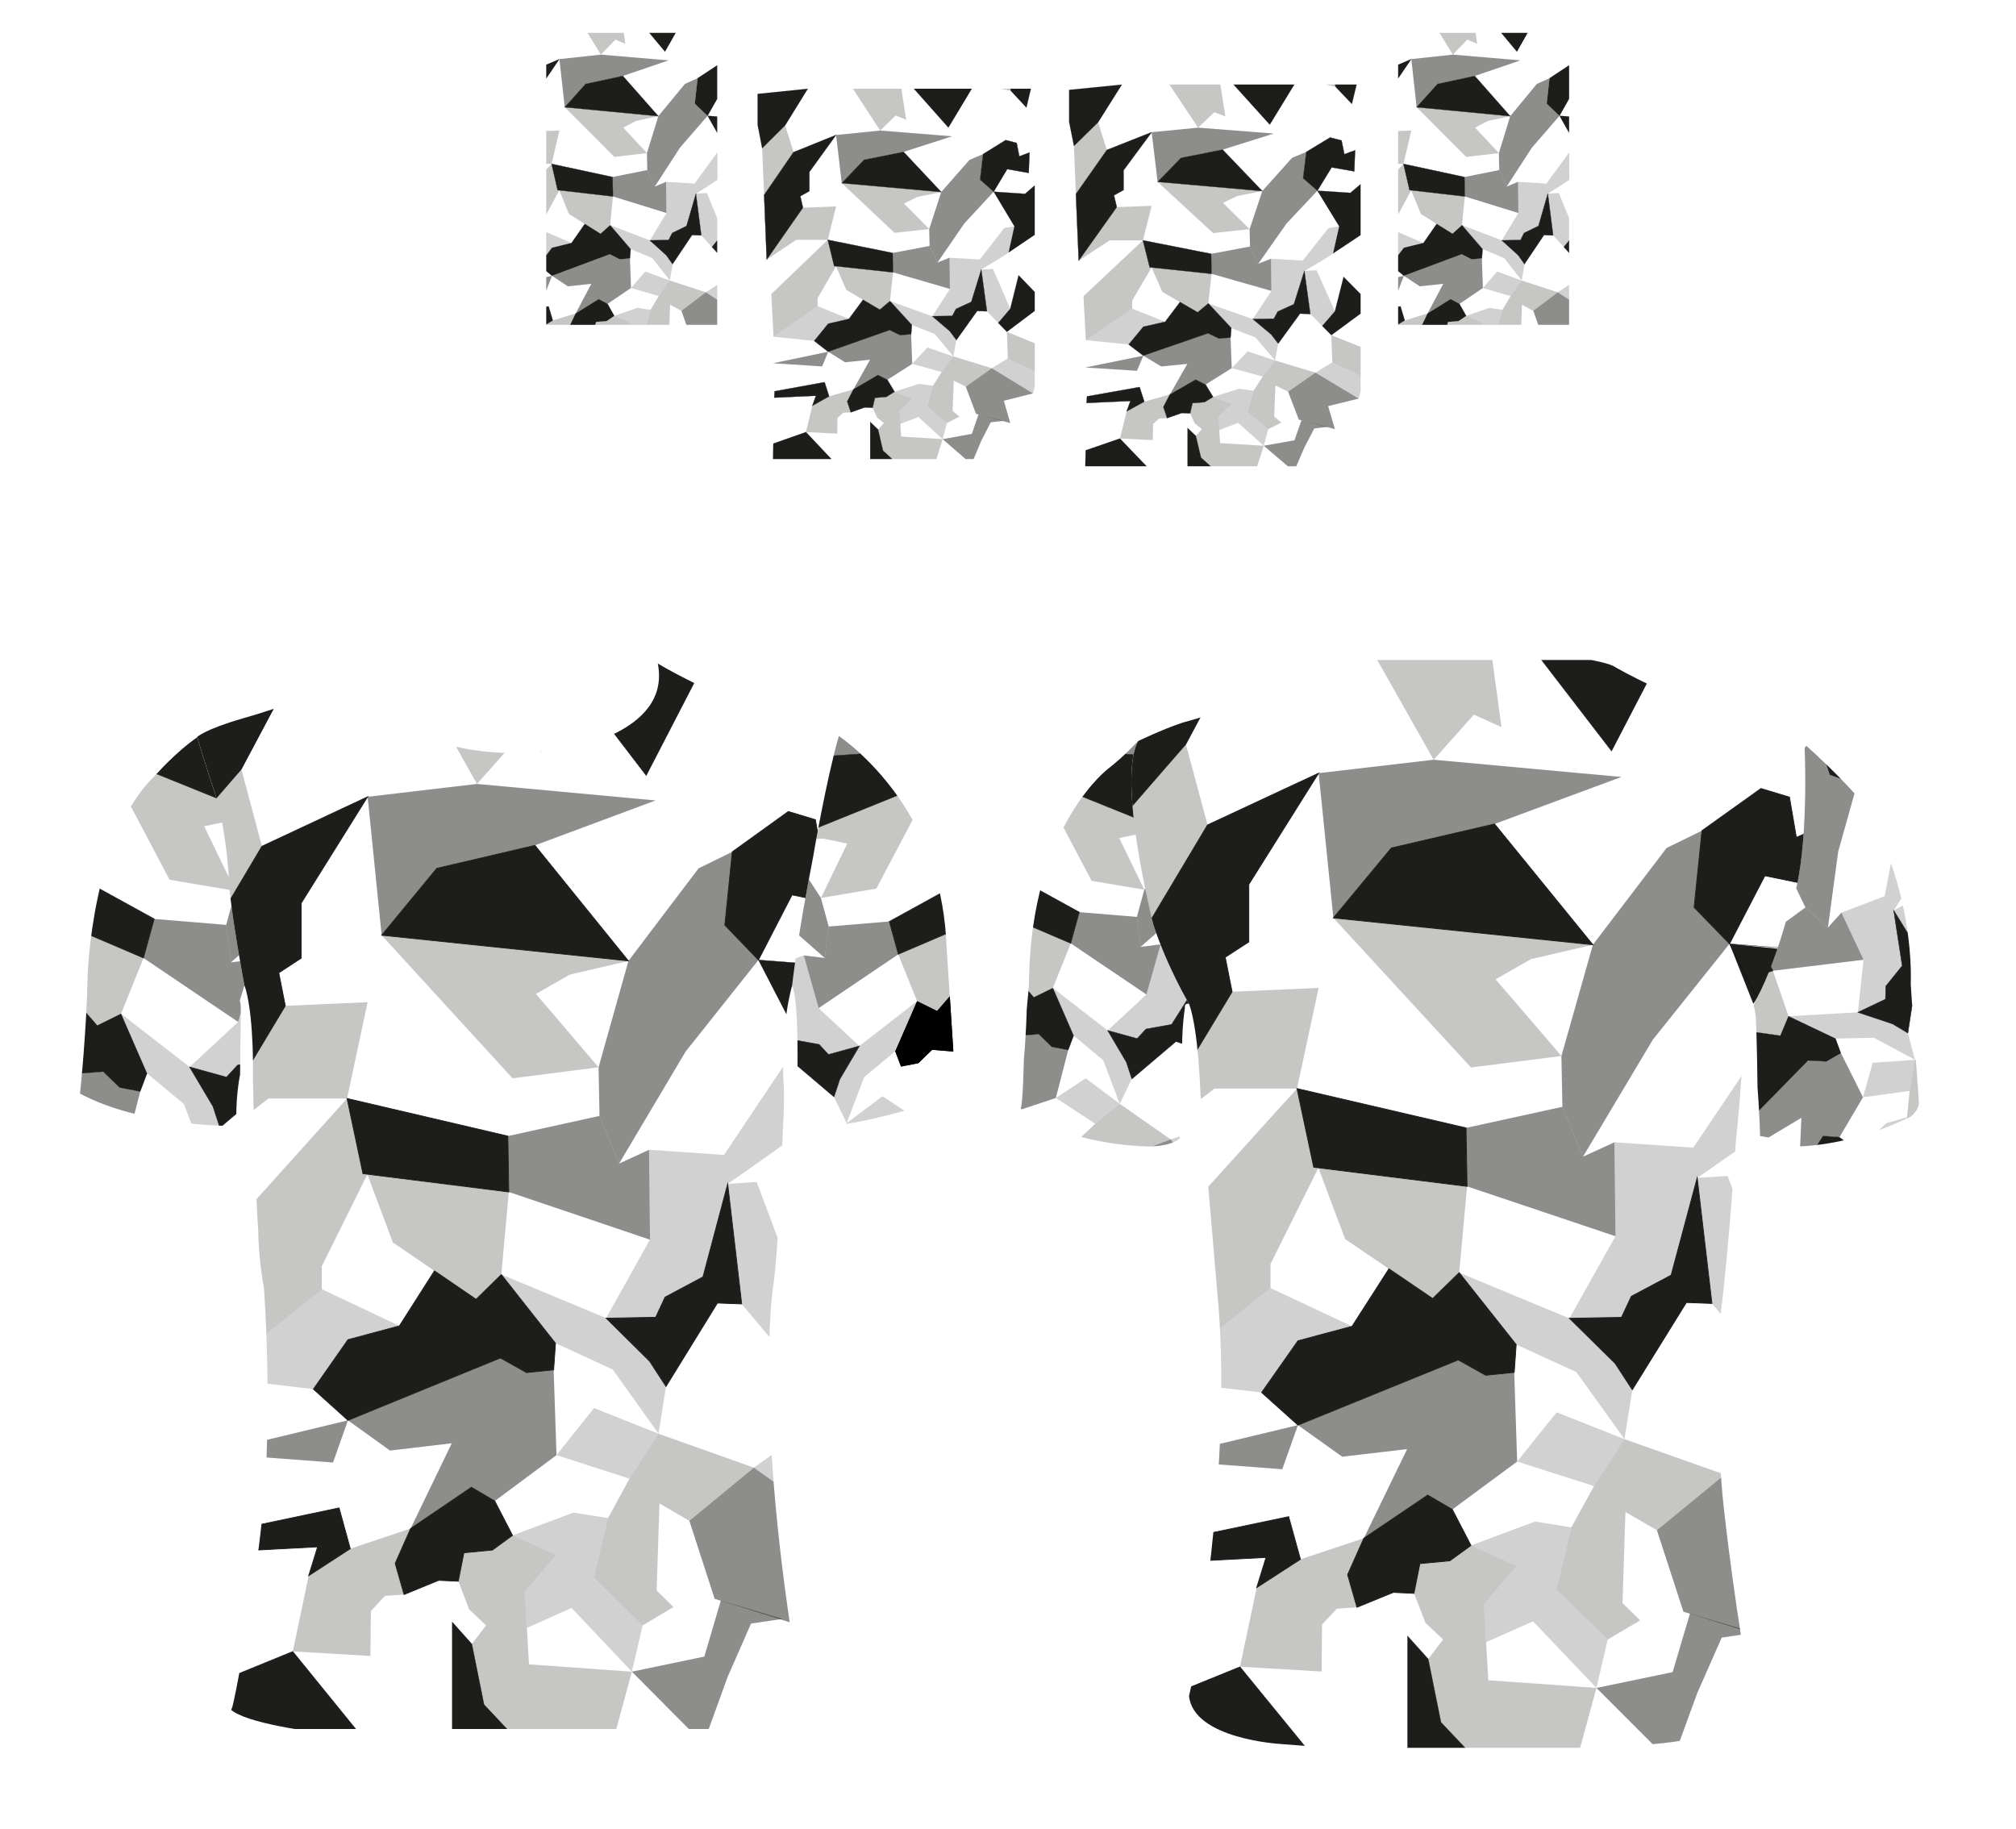 <?xml version="1.0" encoding="utf-8"?>
<!-- Generator: Adobe Illustrator 24.1.3, SVG Export Plug-In . SVG Version: 6.00 Build 0)  -->
<svg version="1.1" xmlns="http://www.w3.org/2000/svg" xmlns:xlink="http://www.w3.org/1999/xlink" x="0px" y="0px"
	 viewBox="0 0 396.75 360" style="enable-background:new 0 0 396.75 360;" xml:space="preserve">
<style type="text/css">
	.st0{opacity:0.5;clip-path:url(#SVGID_2_);fill-rule:evenodd;clip-rule:evenodd;fill:#1D1D1B;}
	.st1{opacity:0.25;clip-path:url(#SVGID_2_);fill-rule:evenodd;clip-rule:evenodd;fill:#1D1D1B;}
	.st2{opacity:0.2;clip-path:url(#SVGID_2_);fill-rule:evenodd;clip-rule:evenodd;fill:#1D1D1B;}
	.st3{clip-path:url(#SVGID_2_);fill-rule:evenodd;clip-rule:evenodd;fill:#1D1D1B;}
	.st4{clip-path:url(#SVGID_2_);fill:none;stroke:#1D1D1B;stroke-width:0.159;stroke-miterlimit:22.926;}
	.st5{clip-path:url(#SVGID_2_);}
	.st6{opacity:0.5;clip-path:url(#SVGID_4_);fill-rule:evenodd;clip-rule:evenodd;fill:#1D1D1B;}
	.st7{opacity:0.25;clip-path:url(#SVGID_4_);fill-rule:evenodd;clip-rule:evenodd;fill:#1D1D1B;}
	.st8{opacity:0.2;clip-path:url(#SVGID_4_);fill-rule:evenodd;clip-rule:evenodd;fill:#1D1D1B;}
	.st9{clip-path:url(#SVGID_4_);fill-rule:evenodd;clip-rule:evenodd;fill:#1D1D1B;}
	.st10{clip-path:url(#SVGID_4_);fill:none;stroke:#1D1D1B;stroke-width:0.151;stroke-miterlimit:22.926;}
	.st11{clip-path:url(#SVGID_4_);}
	.st12{opacity:0.5;clip-path:url(#SVGID_6_);fill-rule:evenodd;clip-rule:evenodd;fill:#1D1D1B;}
	.st13{opacity:0.25;clip-path:url(#SVGID_6_);fill-rule:evenodd;clip-rule:evenodd;fill:#1D1D1B;}
	.st14{opacity:0.2;clip-path:url(#SVGID_6_);fill-rule:evenodd;clip-rule:evenodd;fill:#1D1D1B;}
	.st15{clip-path:url(#SVGID_6_);fill-rule:evenodd;clip-rule:evenodd;fill:#1D1D1B;}
	.st16{clip-path:url(#SVGID_6_);fill:none;stroke:#1D1D1B;stroke-width:0.117;stroke-miterlimit:22.926;}
	.st17{clip-path:url(#SVGID_6_);}
	.st18{clip-path:url(#SVGID_8_);fill-rule:evenodd;clip-rule:evenodd;fill:#F5EA14;}
	.st19{clip-path:url(#SVGID_8_);fill:none;stroke:#000000;stroke-width:0.721;stroke-miterlimit:22.926;}
	.st20{clip-path:url(#SVGID_8_);fill-rule:evenodd;clip-rule:evenodd;}
	.st21{clip-path:url(#SVGID_8_);fill:none;stroke:#000000;stroke-width:0.567;stroke-miterlimit:22.926;}
	.st22{opacity:0.5;clip-path:url(#SVGID_8_);fill-rule:evenodd;clip-rule:evenodd;fill:#1D1D1B;}
	.st23{opacity:0.25;clip-path:url(#SVGID_8_);fill-rule:evenodd;clip-rule:evenodd;fill:#1D1D1B;}
	.st24{opacity:0.2;clip-path:url(#SVGID_8_);fill-rule:evenodd;clip-rule:evenodd;fill:#1D1D1B;}
	.st25{clip-path:url(#SVGID_8_);fill-rule:evenodd;clip-rule:evenodd;fill:#1D1D1B;}
	.st26{clip-path:url(#SVGID_8_);fill:none;stroke:#1D1D1B;stroke-width:0.098;stroke-miterlimit:22.926;}
	.st27{clip-path:url(#SVGID_8_);}
	.st28{clip-path:url(#SVGID_10_);fill-rule:evenodd;clip-rule:evenodd;}
	.st29{filter:url(#Adobe_OpacityMaskFilter);}
	.st30{clip-path:url(#SVGID_10_);fill:url(#SVGID_12_);}
	.st31{clip-path:url(#SVGID_10_);mask:url(#SVGID_11_);fill-rule:evenodd;clip-rule:evenodd;}
	.st32{filter:url(#Adobe_OpacityMaskFilter_1_);}
	.st33{clip-path:url(#SVGID_10_);fill:url(#SVGID_14_);}
	.st34{clip-path:url(#SVGID_10_);mask:url(#SVGID_13_);}
	.st35{clip-path:url(#SVGID_16_);fill-rule:evenodd;clip-rule:evenodd;}
	.st36{clip-path:url(#SVGID_16_);fill:none;stroke:#000000;stroke-width:0.216;stroke-miterlimit:22.926;}
	.st37{opacity:0.5;clip-path:url(#SVGID_10_);fill-rule:evenodd;clip-rule:evenodd;fill:#1D1D1B;}
	.st38{opacity:0.25;clip-path:url(#SVGID_10_);fill-rule:evenodd;clip-rule:evenodd;fill:#1D1D1B;}
	.st39{opacity:0.2;clip-path:url(#SVGID_10_);fill-rule:evenodd;clip-rule:evenodd;fill:#1D1D1B;}
	.st40{clip-path:url(#SVGID_10_);fill-rule:evenodd;clip-rule:evenodd;fill:#1D1D1B;}
	.st41{clip-path:url(#SVGID_10_);fill:none;stroke:#1D1D1B;stroke-width:0.093;stroke-miterlimit:22.926;}
	.st42{clip-path:url(#SVGID_10_);}
	.st43{opacity:0.5;clip-path:url(#SVGID_18_);fill-rule:evenodd;clip-rule:evenodd;fill:#1D1D1B;}
	.st44{opacity:0.25;clip-path:url(#SVGID_18_);fill-rule:evenodd;clip-rule:evenodd;fill:#1D1D1B;}
	.st45{opacity:0.2;clip-path:url(#SVGID_18_);fill-rule:evenodd;clip-rule:evenodd;fill:#1D1D1B;}
	.st46{clip-path:url(#SVGID_18_);fill-rule:evenodd;clip-rule:evenodd;fill:#1D1D1B;}
	.st47{clip-path:url(#SVGID_18_);fill:none;stroke:#1D1D1B;stroke-width:0.093;stroke-miterlimit:22.926;}
	.st48{clip-path:url(#SVGID_18_);}
	.st49{opacity:0.5;fill-rule:evenodd;clip-rule:evenodd;fill:#1D1D1B;}
	.st50{opacity:0.25;fill-rule:evenodd;clip-rule:evenodd;fill:#1D1D1B;}
	.st51{opacity:0.2;fill-rule:evenodd;clip-rule:evenodd;fill:#1D1D1B;}
	.st52{fill-rule:evenodd;clip-rule:evenodd;fill:#1D1D1B;}
	.st53{fill:none;stroke:#1D1D1B;stroke-width:0.057;stroke-miterlimit:22.926;}
</style>
<g id="dorso">
	<g id="dorso_1_">
		<g>
			<g>
				<defs>
					<path id="SVGID_1_" d="M234,197.53c1.88,5.06,2.25,17.72,2.25,17.72c1.5,18,3.66,43.13,3.66,43.13
						c2.25,33.75-4.88,70.13-4.88,70.13c-0.45,2.85-1.03,5.25-1.03,5.25c0.88,8.5,18,9.44,18,9.44c32.81,2.75,66.5,0.38,66.5,0.38
						c16-0.31,20.81-3.56,20.81-3.56c4.63-2,5.38-5.56,5.38-5.56c0.38-1-0.56-3.38-0.56-3.38c-3.58-20.83-5.13-36.69-5.13-36.69
						c-1.56-17-0.31-36.38-0.31-36.38c1.5-11.44,2.94-33.5,2.94-33.5c0.94-8.75,1.5-19.19,1.5-19.19c0.56-5.13,1.94-7.78,1.94-7.78
						c3.94-6.03,8.5-22.97,8.5-22.97c2.44-10.94,1.56-28.13,1.56-28.13c-6.81-3.94-16.24-6.58-16.24-6.58
						c-9.56-1.94-20.95-8.54-20.95-8.54c-0.94-0.75-4.81-1.44-4.81-1.44h-43h-3.94c-2.25,0.13-4.56,0.69-4.56,0.69
						c-10.88,6.88-28.88,11.63-28.88,11.63c-4.13,1.38-8.75,3.63-8.75,3.63c-4.25,7.63,2.94,36,2.94,36
						C229.69,190.31,234,197.53,234,197.53z"/>
				</defs>
				<clipPath id="SVGID_2_">
					<use xlink:href="#SVGID_1_"  style="overflow:visible;"/>
				</clipPath>
				<polygon class="st0" points="327.99,166.87 313.48,185.92 307.29,207.81 307.48,217.81 311.54,227.62 325.28,204.6 
					340.37,185.73 333.4,178.56 334.95,163.47 				"/>
				<polygon class="st0" points="319.09,152.9 294.13,162.15 273.82,166.87 262.41,180.64 259.51,152.15 282.14,149.51 				"/>
				<polygon class="st0" points="317.93,243.28 288.72,233.47 288.52,221.96 307.48,217.81 311.54,227.62 317.73,224.79 				"/>
				<polygon class="st0" points="298.58,287.62 298,270.07 292.39,270.64 286.98,267.62 255.44,280.45 264.15,286.67 276.92,285.17 
					268.41,302.71 280.98,294.22 285.82,297.05 				"/>
				<polygon class="st0" points="252.35,289.13 255.44,280.45 227.11,287.24 				"/>
				<polygon class="st0" points="348.9,322.64 331.3,317.17 326.08,301.13 339.42,290.19 360.51,305.09 345.61,309.43 				"/>
				<polygon class="st0" points="325.96,343.96 314.18,332.17 329.17,329.06 332.59,317.53 345.36,321.32 338.84,322.26 
					334.01,333.21 330.08,343.96 				"/>
				<polygon class="st1" points="307.29,207.81 294.33,192.72 301.29,188.75 313.48,185.92 262.41,180.64 289.49,210.07 				"/>
				<polygon class="st1" points="268.14,124.75 282.14,149.51 290.07,140.64 295.49,143.09 293,124.75 				"/>
				<polygon class="st1" points="349.26,126.11 344.4,124.75 348.94,124.75 				"/>
				<polygon class="st1" points="221.98,171.96 222.56,187.62 237.65,162.34 233.39,146.49 221.59,160.07 				"/>
				<polygon class="st1" points="259.51,194.41 242.48,195.17 223.91,225.92 239,214.22 255.25,214.22 				"/>
				<polygon class="st1" points="287.17,250.45 288.72,233.47 259.46,229.82 264.73,243.85 281.95,255.54 				"/>
				<polygon class="st1" points="250.03,253.47 250.03,248.75 259.46,229.82 255.25,214.22 226.24,246.3 227.4,271.58 				"/>
				<polygon class="st1" points="260.09,328.94 260.18,319.69 263.09,316.58 267.05,316.3 265.21,309.88 268.41,302.71 
					255.93,306.86 247.32,312.43 244.03,327.99 				"/>
				<polygon class="st1" points="298.49,308.18 289.49,304.13 285.33,307.15 279.36,307.72 278.28,313.53 280.52,319.34 284,322.64 
					281.08,326.49 283.59,338.94 288.34,343.96 310.97,343.96 314.18,332.17 292.9,330.66 292.03,315.66 				"/>
				<polygon class="st1" points="339.42,290.19 319.69,283.21 313.7,292.45 309.25,300.57 306.35,312.83 316.4,322.64 
					322.79,318.87 319.31,315.47 319.89,297.55 326.08,301.13 				"/>
				<polygon class="st1" points="347.16,268.68 347.65,284.34 361.46,291.99 361.46,276.13 361.38,275.38 				"/>
				<polygon class="st2" points="266.08,261.01 250.03,253.47 227.4,271.58 248.29,274.03 255.44,263.85 				"/>
				<polygon class="st2" points="309.25,300.57 302.09,299.43 289.49,304.13 298.49,308.18 292.03,315.66 292.47,323.16 
					301.7,319.06 314.18,332.17 316.4,322.64 306.35,312.83 				"/>
				<polygon class="st2" points="306.35,277.93 298.58,287.62 313.7,292.45 319.69,283.21 				"/>
				<polygon class="st2" points="347.65,284.34 339.42,290.19 360.51,305.09 361.46,300.99 361.46,291.99 				"/>
				<polygon class="st2" points="336.91,256.51 342.71,263.4 348.9,255 340,231.42 334.01,231.79 				"/>
				<path class="st2" d="M351.03,206.23l-5.22,0.94l-12.57,18.68l-15.5-1.06l0.19,18.49l-9.07,16.16l-21.69-8.99l11.22,14.15
					l11.83,5.4l9.48,13.21l1.55-9.72l-3.39-5.19l-8.99-8.87l10.25-0.19l1.93-4.15l7.83-4.15l5.13-19.15c0,0,13.93-9.53,14.02-10.09
					C348.13,221.13,351.03,206.23,351.03,206.23"/>
				<polygon class="st3" points="313.48,185.92 294.13,162.15 273.82,166.87 262.41,180.64 				"/>
				<polygon class="st4" points="313.48,185.92 294.13,162.15 273.82,166.87 262.41,180.64 				"/>
				<polygon class="st3" points="346.56,155.17 334.95,163.47 333.4,178.56 340.37,185.73 347.33,172.34 358.36,174.6 
					358.74,162.53 353.52,164.79 352.17,156.87 				"/>
				<polygon class="st4" points="346.56,155.17 334.95,163.47 333.4,178.56 340.37,185.73 347.33,172.34 358.36,174.6 
					358.74,162.53 353.52,164.79 352.17,156.87 				"/>
				<polygon class="st3" points="317.15,147.81 299.42,124.75 329.14,124.75 				"/>
				<path class="st5" d="M317.13,147.83l-17.75-23.08h0.06l17.7,23.01l11.96-23.01h0.06c-4,7.7-8.01,15.4-12.01,23.11L317.13,147.83
					z"/>
				<polygon class="st3" points="357.19,135.92 349.26,126.11 348.94,124.75 359.49,124.75 				"/>
				<path class="st5" d="M357.18,135.94l-7.93-9.82c-0.11-0.46-0.21-0.92-0.32-1.38h0.05l0.32,1.35l7.9,9.77l2.28-11.12h0.05
					c-0.77,3.74-1.54,7.49-2.31,11.23L357.18,135.94z"/>
				<polygon class="st3" points="245,124.79 233.39,146.49 221.59,160.07 219.2,145.96 219.2,127.83 				"/>
				<path class="st5" d="M245.02,124.81l-11.61,21.7c-3.96,4.51-7.89,9.08-11.83,13.62c-0.79-4.68-1.59-9.35-2.38-14.03v-0.28
					l2.41,14.2l11.77-13.55l11.58-21.65l-25.76,3.04v-0.06c8.62-1.02,17.23-2.03,25.85-3.04L245.02,124.81z"/>
				<polygon class="st3" points="237.65,162.34 259.51,152.15 245.77,174.04 245.77,185.36 241.13,188.38 242.48,195.17 
					223.91,225.92 222.56,187.62 				"/>
				<polygon class="st4" points="237.65,162.34 259.51,152.15 245.77,174.04 245.77,185.36 241.13,188.38 242.48,195.17 
					223.91,225.92 222.56,187.62 				"/>
				<polygon class="st3" points="288.52,221.96 255.25,214.22 258.54,229.7 288.72,233.47 				"/>
				<polygon class="st4" points="288.52,221.96 255.25,214.22 258.54,229.7 288.72,233.47 				"/>
				<polygon class="st3" points="255.44,280.45 248.29,274.03 255.44,263.85 266.08,261.01 273.34,249.69 281.95,255.54 
					287.17,250.45 298.39,264.6 298,270.07 292.39,270.64 286.98,267.62 				"/>
				<polygon class="st4" points="255.44,280.45 248.29,274.03 255.44,263.85 266.08,261.01 273.34,249.69 281.95,255.54 
					287.17,250.45 298.39,264.6 298,270.07 292.39,270.64 286.98,267.62 				"/>
				<polygon class="st3" points="289.49,304.13 285.82,297.05 280.98,294.22 268.41,302.71 265.21,309.88 267.05,316.3 
					274.21,313.37 278.27,313.56 279.43,307.71 285.33,307.15 				"/>
				<polygon class="st4" points="289.49,304.13 285.82,297.05 280.98,294.22 268.41,302.71 265.21,309.88 267.05,316.3 
					274.21,313.37 278.27,313.56 279.43,307.71 285.33,307.15 				"/>
				<polygon class="st3" points="253.61,298.47 255.93,306.86 247.32,312.43 249.16,306.49 227.78,307.62 227.98,303.84 				"/>
				<polygon class="st4" points="253.61,298.47 255.93,306.86 247.32,312.43 249.16,306.49 227.78,307.62 227.98,303.84 				"/>
				<polygon class="st3" points="257.07,343.96 244.03,327.99 227.3,334.79 227.14,343.96 				"/>
				<path class="st5" d="M257.04,343.96l-13.01-15.93l-16.7,6.78l-0.16,9.15h-0.05c0.05-3.06,0.11-6.13,0.16-9.19
					c5.59-2.27,11.17-4.54,16.76-6.8l0.01,0.01l13.06,15.98H257.04z"/>
				<polygon class="st3" points="277.01,343.96 277.01,321.96 281.08,326.49 283.59,338.94 288.34,343.96 				"/>
				<path class="st5" d="M276.99,343.96v-22.07c1.37,1.53,2.73,3.06,4.11,4.58l2.51,12.45l4.77,5.04h-0.07l-4.74-5.01l-2.51-12.45
					l-4.02-4.48v21.94H276.99z"/>
				<polygon class="st3" points="342.71,263.4 347.16,268.68 361.46,256.3 361.46,245.12 353.16,235.19 348.9,255 				"/>
				<path class="st5" d="M342.74,263.4l4.42,5.25l14.3-12.37v0.07c-4.77,4.13-9.53,8.26-14.3,12.37l-0.01-0.02l-4.46-5.3l6.2-8.41
					l4.26-19.85c2.77,3.31,5.54,6.63,8.32,9.94v0.08l-8.29-9.91l-4.25,19.77L342.74,263.4z"/>
				<polygon class="st3" points="321.24,273.49 331.88,256.32 336.91,256.51 334.01,231.79 328.88,250.94 321.05,255.1 
					319.11,259.25 308.86,259.43 317.86,268.3 				"/>
				<polygon class="st4" points="321.24,273.49 331.88,256.32 336.91,256.51 334.01,231.79 328.88,250.94 321.05,255.1 
					319.11,259.25 308.86,259.43 317.86,268.3 				"/>
				<polygon class="st3" points="356.45,181.97 352.62,186.98 340.37,185.73 348.5,206.23 346.21,221.7 356.45,211.25 				"/>
				<path class="st5" d="M361.46,182l-5.01,5.01l-16.05-1.25l10.65,20.46l-2.99,15.41l13.39-10.43v0.07
					c-4.49,3.49-8.98,6.99-13.47,10.48l3.01-15.53l-10.68-20.53l16.12,1.25l5.02-5.03V182z"/>
			</g>
		</g>
		<g id="Capa_2_3_">
		</g>
		<g id="Capa_3_3_">
		</g>
	</g>
	<g id="Capa_2">
	</g>
	<g id="Capa_3">
	</g>
</g>
<g id="frente">
	<g id="Capa_2_copia">
		<g>
			<defs>
				<path id="SVGID_3_" d="M165.09,144.84c-7.22-4.22-11.06-4.59-18.38-6.47s-17.25-7.78-17.25-7.78
					c2.72,13.97-18.84,16.97-18.84,16.97c-15.19,2.06-23.81-1.5-23.81-1.5c-15-5.91-12.38-15.47-12.38-15.47
					c-7.69,5.44-26.63,10.78-26.63,10.78c-7.5,2.16-9,3.66-9,3.66c1.44,4.97,3.44,10.84,3.44,10.84c2.63,8.63,2.88,18.5,2.88,18.5
					c0.5,6.38,2.97,19.5,2.97,19.5l0.28,0.84c1.69,6.19,1.41,17.53,1.41,17.53c0.38,21.28,1.03,29.72,1.03,29.72
					c0.09,6.38,1.13,11.44,1.13,11.44c1.5,22.13,0.19,40.13,0.19,40.13c-2.16,22.78-6.13,41.59-6.38,42.28s-0.25,0.69-0.25,0.69
					c6,5,44.5,7,44.5,7c26.88,2.25,64.63-4.5,64.63-4.5c2.88-0.88,3.63-2.5,3.63-2.5c-10.25-56.25-6.13-83.13-6.13-83.13
					c1.13-7,2-32.5,2-32.5c0.25-3.13,0.13-6.63,0.13-6.63c-0.75-12.75,1.63-20.25,1.63-20.25s1-9.38,4.12-25.29
					C160,168.71,162.56,153.65,165.09,144.84z"/>
			</defs>
			<clipPath id="SVGID_4_">
				<use xlink:href="#SVGID_3_"  style="overflow:visible;"/>
			</clipPath>
			<polygon class="st6" points="137.48,170.88 123.68,189.1 117.8,210.03 117.98,219.6 121.84,228.98 134.91,206.97 149.26,188.92 
				142.64,182.06 144.11,167.63 			"/>
			<polygon class="st6" points="129.02,157.52 105.28,166.36 85.96,170.88 75.11,184.05 72.35,156.8 93.87,154.27 			"/>
			<polygon class="st6" points="127.92,243.96 100.13,234.57 99.95,223.57 117.98,219.6 121.84,228.98 127.73,226.27 			"/>
			<polygon class="st6" points="109.52,286.36 108.96,269.58 103.63,270.12 98.47,267.24 68.48,279.51 76.76,285.46 88.91,284.02 
				80.81,300.8 92.77,292.68 97.37,295.39 			"/>
			<polygon class="st6" points="65.54,287.81 68.48,279.51 41.53,286 			"/>
			<polygon class="st6" points="157.38,319.86 140.64,314.63 135.67,299.29 148.36,288.82 168.42,303.08 154.25,307.23 			"/>
			<polygon class="st6" points="135.56,340.25 124.35,328.97 138.61,326 141.86,314.97 154.01,318.59 147.81,319.5 143.21,329.97 
				139.48,340.25 			"/>
			<polygon class="st7" points="117.8,210.03 105.47,195.6 112.09,191.81 123.68,189.1 75.11,184.05 100.87,212.2 			"/>
			<polygon class="st7" points="80.56,130.59 93.87,154.27 101.42,145.79 106.57,148.14 104.2,130.59 			"/>
			<polygon class="st7" points="157.72,131.9 153.1,130.59 157.42,130.59 			"/>
			<polygon class="st7" points="36.65,175.75 37.2,190.72 51.55,166.54 47.51,151.39 36.28,164.38 			"/>
			<polygon class="st7" points="72.35,197.22 56.15,197.94 38.49,227.36 52.84,216.17 68.3,216.17 			"/>
			<polygon class="st7" points="98.66,250.82 100.13,234.57 72.3,231.09 77.31,244.5 93.69,255.69 			"/>
			<polygon class="st7" points="63.33,253.7 63.33,249.19 72.3,231.09 68.3,216.17 40.7,246.85 41.8,271.03 			"/>
			<polygon class="st7" points="72.9,325.88 72.99,317.04 75.75,314.06 79.52,313.79 77.77,307.66 80.81,300.8 68.94,304.77 
				60.75,310.09 57.63,324.98 			"/>
			<polygon class="st7" points="109.42,306.03 100.87,302.15 96.91,305.04 91.23,305.59 90.2,311.15 92.33,316.7 95.65,319.86 
				92.86,323.54 95.26,335.45 99.78,340.25 121.3,340.25 124.35,328.97 104.11,327.53 103.28,313.18 			"/>
			<polygon class="st7" points="148.36,288.82 129.6,282.15 123.89,290.99 119.66,298.75 116.9,310.48 126.47,319.86 132.54,316.25 
				129.23,313 129.78,295.86 135.67,299.29 			"/>
			<polygon class="st7" points="155.72,268.25 156.19,283.23 169.33,290.55 169.33,275.37 169.25,274.66 			"/>
			<polygon class="st8" points="78.6,260.92 63.33,253.7 41.8,271.03 61.67,273.37 68.48,263.63 			"/>
			<polygon class="st8" points="119.66,298.75 112.85,297.67 100.87,302.15 109.42,306.03 103.28,313.18 103.7,320.36 
				112.48,316.43 124.35,328.97 126.47,319.86 116.9,310.48 			"/>
			<polygon class="st8" points="116.9,277.09 109.52,286.36 123.89,290.99 129.6,282.15 			"/>
			<polygon class="st8" points="156.19,283.23 148.36,288.82 168.42,303.08 169.33,299.15 169.33,290.55 			"/>
			<polygon class="st8" points="145.97,256.61 151.49,263.2 157.38,255.17 148.92,232.61 143.21,232.97 			"/>
			<path class="st8" d="M159.41,208.52l-4.97,0.9l-11.96,17.86l-14.75-1.02l0.18,17.68l-8.62,15.45l-20.63-8.59l10.67,13.53
				l11.25,5.17l9.02,12.63l1.47-9.29l-3.22-4.96l-8.56-8.48l9.75-0.18l1.84-3.97l7.45-3.97l4.88-18.32c0,0,13.25-9.11,13.34-9.65
				C156.65,222.78,159.41,208.52,159.41,208.52"/>
			<polygon class="st9" points="123.68,189.1 105.28,166.36 85.96,170.88 75.11,184.05 			"/>
			<polygon class="st10" points="123.68,189.1 105.28,166.36 85.96,170.88 75.11,184.05 			"/>
			<polygon class="st9" points="155.15,159.69 144.11,167.63 142.64,182.06 149.26,188.92 155.88,176.11 166.37,178.27 
				166.74,166.72 161.77,168.89 160.48,161.31 			"/>
			<polygon class="st10" points="155.15,159.69 144.11,167.63 142.64,182.06 149.26,188.92 155.88,176.11 166.37,178.27 
				166.74,166.72 161.77,168.89 160.48,161.31 			"/>
			<polygon class="st9" points="127.18,152.65 110.31,130.59 138.58,130.59 			"/>
			<path class="st11" d="M127.16,152.67l-16.88-22.07h0.06l16.83,22.01l11.38-22.01h0.05c-3.81,7.37-7.62,14.73-11.43,22.1
				L127.16,152.67z"/>
			<polygon class="st9" points="165.27,141.28 157.72,131.9 157.42,130.59 167.45,130.59 			"/>
			<path class="st11" d="M165.25,141.3l-7.55-9.39c-0.1-0.44-0.2-0.88-0.31-1.32h0.04l0.3,1.29l7.51,9.34l2.17-10.63h0.05
				c-0.73,3.58-1.46,7.16-2.19,10.74L165.25,141.3z"/>
			<polygon class="st9" points="58.55,130.63 47.51,151.39 36.28,164.38 34,150.88 34,133.54 			"/>
			<path class="st11" d="M58.56,130.65L47.52,151.4c-3.77,4.32-7.51,8.69-11.26,13.03c-0.76-4.47-1.51-8.95-2.27-13.42v-0.27
				l2.29,13.58l11.19-12.96l11.01-20.7l-24.5,2.9v-0.05c8.2-0.98,16.39-1.94,24.59-2.91L58.56,130.65z"/>
			<polygon class="st9" points="51.55,166.54 72.35,156.8 59.28,177.73 59.28,188.56 54.87,191.45 56.15,197.94 38.49,227.36 
				37.2,190.72 			"/>
			<polygon class="st10" points="51.55,166.54 72.35,156.8 59.28,177.73 59.28,188.56 54.87,191.45 56.15,197.94 38.49,227.36 
				37.2,190.72 			"/>
			<polygon class="st9" points="99.95,223.57 68.3,216.17 71.43,230.97 100.13,234.57 			"/>
			<polygon class="st10" points="99.95,223.57 68.3,216.17 71.43,230.97 100.13,234.57 			"/>
			<polygon class="st9" points="68.48,279.51 61.67,273.37 68.48,263.63 78.6,260.92 85.5,250.09 93.69,255.69 98.66,250.82 
				109.33,264.35 108.96,269.58 103.63,270.12 98.47,267.24 			"/>
			<polygon class="st10" points="68.48,279.51 61.67,273.37 68.48,263.63 78.6,260.92 85.5,250.09 93.69,255.69 98.66,250.82 
				109.33,264.35 108.96,269.58 103.63,270.12 98.47,267.24 			"/>
			<polygon class="st9" points="100.87,302.15 97.37,295.39 92.77,292.68 80.81,300.8 77.77,307.66 79.52,313.79 86.33,311 
				90.19,311.18 91.3,305.58 96.91,305.04 			"/>
			<polygon class="st10" points="100.87,302.15 97.37,295.39 92.77,292.68 80.81,300.8 77.77,307.66 79.52,313.79 86.33,311 
				90.19,311.18 91.3,305.58 96.91,305.04 			"/>
			<polygon class="st9" points="66.73,296.74 68.94,304.77 60.75,310.09 62.5,304.41 42.17,305.49 42.35,301.88 			"/>
			<polygon class="st10" points="66.73,296.74 68.94,304.77 60.75,310.09 62.5,304.41 42.17,305.49 42.35,301.88 			"/>
			<polygon class="st9" points="70.03,340.25 57.63,324.98 41.71,331.48 41.56,340.25 			"/>
			<path class="st11" d="M70,340.25l-12.38-15.24l-15.89,6.48l-0.15,8.75h-0.05c0.05-2.93,0.1-5.86,0.15-8.79
				c5.32-2.17,10.63-4.34,15.94-6.51l0.01,0.01l12.42,15.29H70z"/>
			<polygon class="st9" points="89,340.25 89,319.21 92.86,323.54 95.26,335.45 99.78,340.25 			"/>
			<path class="st11" d="M88.98,340.25v-21.1c1.3,1.46,2.6,2.93,3.91,4.38l2.39,11.91l4.53,4.82h-0.07l-4.51-4.79l-2.39-11.91
				l-3.82-4.28v20.98H88.98z"/>
			<polygon class="st9" points="151.49,263.2 155.72,268.25 169.33,256.41 169.33,245.71 161.43,236.22 157.38,255.17 			"/>
			<path class="st11" d="M151.52,263.2l4.2,5.02l13.6-11.83v0.07c-4.53,3.95-9.07,7.9-13.61,11.83l-0.01-0.02l-4.25-5.07l5.9-8.04
				l4.06-18.99c2.64,3.17,5.27,6.34,7.91,9.51v0.07l-7.89-9.48l-4.04,18.91L151.52,263.2z"/>
			<polygon class="st9" points="131.07,272.85 141.19,256.43 145.97,256.61 143.21,232.97 138.34,251.29 130.88,255.26 
				129.04,259.23 119.29,259.41 127.85,267.89 			"/>
			<polygon class="st10" points="131.07,272.85 141.19,256.43 145.97,256.61 143.21,232.97 138.34,251.29 130.88,255.26 
				129.04,259.23 119.29,259.41 127.85,267.89 			"/>
			<polygon class="st9" points="169.33,185.32 164.56,190.12 149.26,188.92 159.41,208.52 156.55,223.32 169.33,213.32 			"/>
			<path class="st11" d="M169.33,185.35l-4.76,4.79l-15.26-1.19l10.13,19.57l-2.84,14.74l12.74-9.97v0.06
				c-4.27,3.34-8.54,6.68-12.81,10.02l2.86-14.85l-10.16-19.64l15.33,1.2l4.78-4.81V185.35z"/>
		</g>
	</g>
	<g id="Capa_3_copia">
	</g>
</g>
<g id="manga_frente">
	<g>
		<defs>
			<path id="SVGID_5_" d="M42.25,155.93c0,0-2-5.88-3.44-10.84c-4.33,2.99-8.25,7.5-8.25,7.5c-12.47,11.81-13.31,39.28-13.31,39.28
				c-0.19,10.88-1.5,23.34-1.5,23.34c12,6.47,30,6.38,30,6.38c0.84-0.28,0.75-1.97,0.75-1.97c0-4.69,0.75-8.16,0.75-8.16
				c0.02-6.1,0.23-11.99,0.1-13.87c-0.04-0.38-0.1-0.59-0.19-0.57l0.94-3.09c0,0-2.47-13.13-2.97-19.5
				C45.13,174.43,44.88,164.56,42.25,155.93z"/>
		</defs>
		<clipPath id="SVGID_6_">
			<use xlink:href="#SVGID_5_"  style="overflow:visible;"/>
		</clipPath>
		<polygon class="st12" points="68.93,152.39 54.98,162.05 46.34,175.32 44.51,182.01 45.45,189.38 59.63,176.92 73.94,167.51 
			70.45,161.29 74.5,151.58 		"/>
		<polygon class="st12" points="65.4,141.26 46.03,142.23 30.81,141.15 20.08,147.94 23.62,128.4 40.07,131.34 		"/>
		<polygon class="st12" points="46.87,201.11 28.24,188.53 30.36,180.84 44.51,182.01 45.45,189.38 50.36,188.78 		"/>
		<polygon class="st12" points="24.57,226.58 27.6,214.79 23.54,214.01 20.32,210.88 -4.39,212.87 0.52,218.81 9.8,220.46 
			0.37,230.36 10.88,227.32 13.73,230.21 		"/>
		<polygon class="st12" points="-8.27,217.99 -4.39,212.87 -6.74,212.71 -8.29,217.98 		"/>
		<polygon class="st12" points="41.54,247.35 41.26,241.27 52.8,236.77 56.3,240.96 53.39,250.85 		"/>
		<polygon class="st13" points="46.34,175.32 40.18,162.6 45.85,161.41 54.98,162.05 20.08,147.94 33.37,173.13 		"/>
		<polygon class="st13" points="37.46,121.24 40.07,131.34 47.39,127.09 50.72,129.84 51.37,125.34 		"/>
		<polygon class="st13" points="15.34,156.5 10.21,155.22 6.39,168.18 8.46,168.79 		"/>
		<polygon class="st13" points="23.82,199.5 28.24,188.53 8.36,180.04 9.32,190.45 19.15,201.8 		"/>
		<polygon class="st13" points="0.52,188.1 8.36,180.04 8.46,168.79 5.75,170.34 		"/>
		<polygon class="st13" points="-3.05,234.21 0.37,230.36 -9.22,230.53 -12.23,231.34 -12.28,231.49 		"/>
		<polygon class="st13" points="20.47,240.24 14.93,235.67 11.41,236.82 7.1,235.96 6.54,237.03 19.46,240.85 		"/>
		<polygon class="st13" points="52.8,236.77 40.29,228.03 34.25,232.93 29.53,237.41 26.32,242.87 35.01,245.43 37.61,237.61 
			41.26,241.27 		"/>
		<polygon class="st14" points="6.91,202.15 -1.51,194.99 -4.21,204.14 -1.13,201.83 		"/>
		<polygon class="st14" points="29.53,237.41 24.72,235.17 14.93,235.67 20.47,240.24 19.46,240.85 26.32,242.87 		"/>
		<polygon class="st14" points="31.93,221.75 24.57,226.58 34.25,232.93 40.29,228.03 		"/>
		<polygon class="st14" points="58.02,235.12 52.8,236.77 56.3,240.96 		"/>
		<polygon class="st14" points="57.64,213.85 60.37,219.63 63.18,217.62 65.77,208.86 64.73,197.81 60.44,196.81 		"/>
		<path class="st14" d="M73.38,183.04l-12.32,9.66l-10.7-3.92l-3.49,12.33l-9.55,8.86l-13.5-10.48l5.12,11.74l7.26,6.04l4.08,10.75
			l2.99-6.14l-1.37-4.15l-4.59-7.76l7.25,2l2.18-2.36l6.33-1.13l7.36-11.67c0,0,6.36-1.88,9.76-3.01L73.38,183.04z"/>
		<polygon class="st15" points="54.98,162.05 46.03,142.23 30.81,141.15 20.08,147.94 		"/>
		<polygon class="st16" points="54.98,162.05 46.03,142.23 30.81,141.15 20.08,147.94 		"/>
		<polygon class="st15" points="83.5,148.72 74.5,151.58 70.45,161.29 73.94,167.51 79.62,161.88 		"/>
		<path class="st17" d="M83.49,148.74l-8.98,2.85l-4.04,9.7l3.48,6.18l5.68-5.63l-0.02,0.08l-5.67,5.62
			c-1.17-2.08-2.34-4.16-3.51-6.24c1.35-3.25,2.7-6.49,4.06-9.73l0.01,0l9.01-2.86L83.49,148.74z"/>
		<polygon class="st15" points="65.04,137.47 61.17,128.23 71.34,131.23 		"/>
		<path class="st17" d="M65.03,137.48l-3.88-9.26l0.04,0.01l3.85,9.21l6.28-6.22l0.04,0.01c-2.11,2.09-4.22,4.18-6.33,6.27
			L65.03,137.48z"/>
		<polygon class="st15" points="17.9,129.14 23.62,128.4 16.31,134.53 		"/>
		<polygon class="st17" points="17.91,129.11 23.69,128.37 16.3,134.57 16.32,134.5 23.56,128.43 17.9,129.16 		"/>
		<polygon class="st15" points="30.36,180.84 8.46,168.79 7.74,179.76 28.24,188.53 		"/>
		<polygon class="st16" points="30.36,180.84 8.46,168.79 7.74,179.76 28.24,188.53 		"/>
		<polygon class="st15" points="-4.39,212.87 -6.04,210.35 -4.21,204.14 -1.13,201.83 6.91,202.15 14.23,196.13 19.15,201.8 
			23.82,199.5 28.94,211.24 27.6,214.79 23.54,214.01 20.32,210.88 		"/>
		<path class="st17" d="M-4.4,212.88l-1.65-2.51l0.01-0.05l1.66,2.52l24.7-1.99l3.22,3.13l4.04,0.78l1.34-3.53l-5.11-11.71
			l-4.67,2.3l-4.91-5.67l-7.32,6.02l-8.04-0.33l-3.1,2.33l0.02-0.06c1.02-0.77,2.04-1.54,3.07-2.3l8.04,0.33l7.33-6.03l4.91,5.68
			l4.68-2.31c1.71,3.92,3.42,7.84,5.13,11.76c-0.45,1.19-0.9,2.39-1.35,3.58c-1.36-0.26-2.72-0.53-4.08-0.79l-3.22-3.13L-4.4,212.88
			L-4.4,212.88z"/>
		<polygon class="st15" points="14.93,235.67 13.73,230.21 10.88,227.32 0.37,230.36 -3.05,234.21 6.57,237.04 7.15,235.97 
			11.41,236.82 		"/>
		<path class="st17" d="M14.91,235.66l-1.19-5.44l-2.84-2.87l-10.5,3.03l-3.41,3.84l-0.04-0.01c1.14-1.29,2.29-2.58,3.43-3.86
			c3.51-1.01,7.02-2.03,10.53-3.04c0.95,0.97,1.9,1.94,2.86,2.9l0,0.01l1.2,5.49c-1.18,0.38-2.36,0.77-3.54,1.15l-4.25-0.85
			l-0.57,1.06l-0.04-0.01l0.59-1.09l4.27,0.85L14.91,235.66z"/>
		<polygon class="st15" points="-9.21,224.47 -9.22,230.53 -12.23,231.34 -10.18,224.38 		"/>
		<path class="st17" d="M-9.19,224.47l-0.01,6.08c-1.01,0.27-2.02,0.54-3.03,0.81l0.01-0.04l2.98-0.8l0.01-6.03l-0.95-0.09
			l0.01-0.04l0.98,0.09L-9.19,224.47z"/>
		<polygon class="st15" points="60.37,219.63 61.74,222.53 63.18,217.62 		"/>
		<polygon class="st17" points="60.39,219.64 61.74,222.5 61.73,222.55 60.35,219.63 63.19,217.59 63.17,217.65 		"/>
		<polygon class="st15" points="43.28,221.89 54.13,212.68 57.64,213.85 60.44,196.81 53.08,208.48 46.75,209.62 44.58,211.98 
			37.32,209.98 41.92,217.74 		"/>
		<polygon class="st16" points="43.28,221.89 54.13,212.68 57.64,213.85 60.44,196.81 53.08,208.48 46.75,209.62 44.58,211.98 
			37.32,209.98 41.92,217.74 		"/>
		<polygon class="st15" points="77.56,168.87 73.94,167.51 75.66,175.3 		"/>
		<polygon class="st17" points="77.55,168.88 73.97,167.53 75.67,175.27 75.65,175.34 73.92,167.48 77.56,168.85 		"/>
	</g>
	<g>
		<defs>
			<path id="SVGID_7_" d="M188.16,215.34c-0.56-9-1.88-29.06-1.88-29.06c-0.4-11.39-3.9-20.74-8.25-27.56
				c-5.86-9.18-12.94-13.88-12.94-13.88c-2.54,8.81-5.09,23.87-5.09,23.87c-3.13,15.91-4.12,25.29-4.12,25.29
				c1.34,2.59,1.06,16.75,1.06,16.75c-0.09,1.22,0.19,3,0.19,3c0.56,4.13,0.38,7.13,0.38,7.13
				C164.16,224.06,188.16,215.34,188.16,215.34z"/>
		</defs>
		<clipPath id="SVGID_8_">
			<use xlink:href="#SVGID_7_"  style="overflow:visible;"/>
		</clipPath>
		<polygon class="st18" points="194.84,154.73 192.8,145.86 190.86,147.81 192.21,148.44 194.44,160.27 		"/>
		<polygon class="st19" points="194.84,154.73 192.8,145.86 190.86,147.81 192.21,148.44 194.44,160.27 		"/>
		<polygon class="st20" points="194.84,154.73 192.8,145.86 190.86,147.81 192.21,148.44 194.44,160.27 		"/>
		<polygon class="st19" points="194.84,154.73 192.8,145.86 190.86,147.81 192.21,148.44 194.44,160.27 		"/>
		<path class="st19" d="M201.31,222.02l-0.54-13.47c-1.3-1.7-2.5-3.13-3.76-4.68 M192.91,197.28c-0.2-2.62-0.35-5.44-0.56-8.03
			c0.19-0.2,0.58-0.63,0.77-0.83"/>
		<polyline class="st21" points="193.97,160.01 194.9,171.12 196.72,176.71 196.74,177.29 		"/>
		<polyline class="st21" points="193.3,154.48 194.51,171.29 195.71,174.98 		"/>
		<line class="st21" x1="193.27" y1="154.21" x2="194.22" y2="171.45"/>
		<polygon class="st20" points="194.45,177.45 194.56,176.71 194.37,175.84 193.91,174.75 194.31,176.81 194.2,177.47 		"/>
		<polygon class="st22" points="142.57,157.43 154.29,165.55 161.56,176.71 163.09,182.33 162.31,188.52 150.39,178.05 
			138.35,170.14 141.29,164.92 137.89,156.75 		"/>
		<polygon class="st22" points="145.53,148.08 161.82,148.89 174.61,147.99 183.63,153.7 180.65,137.27 166.83,139.74 		"/>
		<polygon class="st22" points="161.11,198.39 176.77,187.81 174.99,181.34 163.09,182.33 162.31,188.52 158.18,188.02 		"/>
		<polygon class="st22" points="204.12,203.74 201.56,200.35 203.11,200.25 204.14,203.73 		"/>
		<polygon class="st22" points="165.59,237.26 165.82,232.15 156.12,228.36 153.18,231.88 155.63,240.19 		"/>
		<polygon class="st23" points="161.56,176.71 166.74,166.01 161.97,165.01 154.29,165.55 183.63,153.7 172.46,174.87 		"/>
		<polygon class="st23" points="169.02,131.25 166.83,139.74 160.68,136.16 157.88,138.48 157.33,134.69 		"/>
		<polygon class="st23" points="187.62,160.89 191.93,159.81 195.14,170.71 193.4,171.22 		"/>
		<polygon class="st23" points="180.49,197.03 176.77,187.81 193.48,180.67 192.67,189.43 184.42,198.97 		"/>
		<polygon class="st23" points="200.68,214.45 198.41,211.91 204.75,212.02 206.74,212.55 206.77,212.66 		"/>
		<polygon class="st23" points="183.31,231.28 187.96,227.44 190.92,228.4 194.54,227.68 195.02,228.58 184.15,231.79 		"/>
		<polygon class="st23" points="156.12,228.36 166.65,221.01 171.72,225.14 175.69,228.89 178.39,233.49 171.08,235.64 
			168.89,229.06 165.82,232.15 		"/>
		<polygon class="st24" points="194.09,193.27 199.66,188.54 201.44,194.59 199.41,193.05 		"/>
		<polygon class="st24" points="175.69,228.89 179.73,227.01 187.96,227.44 183.31,231.28 184.15,231.79 178.39,233.49 		"/>
		<polygon class="st24" points="173.67,215.73 179.86,219.8 171.72,225.14 166.65,221.01 		"/>
		<polygon class="st24" points="151.74,226.98 156.12,228.36 153.18,231.88 		"/>
		<polygon class="st24" points="152.06,209.1 149.76,213.96 147.4,212.26 145.23,204.9 146.1,195.61 149.71,194.77 		"/>
		<path class="st24" d="M138.83,183.2l10.35,8.12l8.99-3.3l2.93,10.37l8.02,7.45l11.35-8.81l-4.3,9.87l-6.11,5.08l-3.43,9.04
			l-2.52-5.16l1.15-3.49l3.86-6.53l-6.1,1.68l-1.83-1.98l-5.32-0.95l-6.19-9.81c0,0-5.35-1.58-8.21-2.53L138.83,183.2z"/>
		<polygon class="st25" points="154.29,165.55 161.82,148.89 174.61,147.99 183.63,153.7 		"/>
		<polygon class="st26" points="154.29,165.55 161.82,148.89 174.61,147.99 183.63,153.7 		"/>
		<polygon class="st25" points="130.32,154.35 137.89,156.75 141.29,164.92 138.35,170.14 133.59,165.41 		"/>
		<path class="st27" d="M130.33,154.37l7.55,2.4l3.4,8.15l-2.92,5.2l-4.77-4.73l0.02,0.07l4.76,4.72c0.98-1.75,1.97-3.5,2.95-5.25
			c-1.13-2.73-2.27-5.46-3.41-8.18l-0.01,0l-7.58-2.41L130.33,154.37z"/>
		<polygon class="st25" points="145.84,144.89 149.09,137.12 140.54,139.64 		"/>
		<path class="st27" d="M145.85,144.9l3.26-7.78l-0.04,0.01l-3.24,7.74l-5.27-5.23l-0.03,0.01c1.77,1.76,3.55,3.52,5.32,5.27
			L145.85,144.9z"/>
		<polygon class="st25" points="185.46,137.89 180.65,137.27 186.8,142.42 		"/>
		<polygon class="st27" points="185.46,137.87 180.6,137.24 186.81,142.45 186.79,142.39 180.71,137.29 185.47,137.9 		"/>
		<polygon class="st25" points="174.99,181.34 193.4,171.22 194,180.44 176.77,187.81 		"/>
		<polygon class="st26" points="174.99,181.34 193.4,171.22 194,180.44 176.77,187.81 		"/>
		<path class="st27" d="M201.47,198.97l-6.76,0.27l-6.16-5.07l-4.13,4.77l-3.93-1.94c-1.44,3.3-2.88,6.59-4.31,9.89
			c0.38,1,0.76,2.01,1.14,3.01c1.14-0.22,2.29-0.45,3.43-0.67l2.7-2.63l20.77,1.67"/>
		<polyline class="st27" points="204.19,208.25 183.42,206.58 180.72,209.21 177.32,209.87 176.2,206.9 180.49,197.05 
			184.42,198.99 188.55,194.22 194.7,199.28 201.46,199 		"/>
		<polygon class="st25" points="187.96,227.44 188.97,222.84 191.36,220.42 200.2,222.97 203.08,226.21 194.99,228.59 194.5,227.69 
			190.92,228.4 		"/>
		<path class="st27" d="M187.98,227.43l1-4.58l2.38-2.42l8.82,2.55l2.87,3.23l0.04-0.01c-0.96-1.08-1.92-2.16-2.89-3.24
			c-2.95-0.85-5.9-1.7-8.85-2.56c-0.8,0.81-1.6,1.63-2.4,2.44l0,0l-1.01,4.61c0.99,0.32,1.98,0.65,2.98,0.97l3.58-0.71l0.48,0.89
			l0.03-0.01l-0.49-0.92l-3.59,0.71L187.98,227.43z"/>
		<polygon class="st25" points="204.75,208.02 204.75,212.02 206.74,212.55 205.38,207.96 		"/>
		<path class="st27" d="M204.73,208.02l0.01,4.02c0.67,0.18,1.34,0.36,2,0.54l-0.01-0.03l-1.97-0.53l-0.01-3.99l0.63-0.06
			l-0.01-0.03l-0.65,0.06L204.73,208.02z"/>
		<polygon class="st25" points="149.76,213.96 148.62,216.39 147.4,212.26 		"/>
		<polygon class="st27" points="149.75,213.96 148.61,216.37 148.62,216.41 149.78,213.95 147.39,212.24 147.41,212.29 		"/>
		<polygon class="st25" points="164.13,215.85 155.01,208.11 152.06,209.1 149.71,194.77 155.89,204.58 161.21,205.54 
			163.04,207.52 169.14,205.84 165.28,212.36 		"/>
		<polygon class="st26" points="164.13,215.85 155.01,208.11 152.06,209.1 149.71,194.77 155.89,204.58 161.21,205.54 
			163.04,207.52 169.14,205.84 165.28,212.36 		"/>
		<polygon class="st25" points="135.32,171.28 138.35,170.14 136.91,176.69 		"/>
		<polygon class="st27" points="135.32,171.3 138.33,170.16 136.9,176.66 136.92,176.72 138.38,170.11 135.31,171.27 		"/>
	</g>
</g>
<g id="manga_dorso">
	<g>
		<defs>
			<path id="SVGID_9_" d="M224,145.81c-4.25,7.63,2.94,36,2.94,36c2.75,8.5,7.06,15.72,7.06,15.72c-1-0.16-0.81,0.78-0.81,0.78
				c-1,6.63-0.44,15.5-0.44,15.5c-0.25,2.56-0.51,5.69-0.51,5.69c-0.19,3.31-0.05,4.56-0.05,4.56c-2.06,1.69-6.44,1.56-6.44,1.56
				c-17.63-0.69-24.88-7.5-24.88-7.5c0.44-0.63,0.63-9.75,0.63-9.75c0.44-4.56,0.56-9.69,0.56-9.69l0.38-4.13l0.19-5.06
				c1.44-27.75,15.5-38.25,15.5-38.25C221.06,149,224,145.81,224,145.81z"/>
		</defs>
		<clipPath id="SVGID_10_">
			<use xlink:href="#SVGID_9_"  style="overflow:visible;"/>
		</clipPath>
		<path class="st28" d="M261.3,157.24l-0.08,0.25l-1.13,2.55l-0.25,1.72l-0.05,0.15c0.08-0.56,0.17-1.19,0.27-1.88L261.3,157.24z
			 M261.38,156.05l0.03,0.01l-1.81,4.07l-0.62,4.32l-0.08,0.25c0.16-1.07,0.39-2.5,0.68-4.58L261.38,156.05z M260.98,155.92
			l0.03,0.01l-1.91,4.29l-1,6.92l-0.06,0.17c0.12-1.25,0.42-2.8,1.03-7.1L260.98,155.92z M260.58,155.8l0.03,0.01l-2,4.51
			l-1.13,7.85l0.03,0.83l-0.02,0.05c-0.02-2.07,0.23-2.6,1.09-8.74L260.58,155.8z M260.19,155.67l0.03,0.01l-2.1,4.73l-1.13,7.85
			l0.08,2.12l-0.03,0.1c-0.12-3.4,0.04-2.82,1.06-10.07L260.19,155.67z M259.79,155.54l0.03,0.01l-2.2,4.95l-1.13,7.85l0.13,3.41
			l-0.03,0.09c-0.19-4.91-0.12-3.3,1.01-11.36L259.79,155.54z M259.38,155.41l0.05,0.02l-2.29,5.16l-1.13,7.84l0.17,4.66l-0.05,0.16
			c-0.06-1.6-0.11-3.21-0.18-4.81c0.39-2.62,0.76-5.25,1.13-7.88L259.38,155.41z M258.98,155.28l0.05,0.02l-2.39,5.38l-1.13,7.84
			l0.22,5.95l-0.05,0.14l-0.01-0.02c-0.07-2.02-0.14-4.05-0.22-6.06c0.39-2.62,0.76-5.25,1.13-7.88L258.98,155.28z M258.57,155.15
			l0.08,0.03l-2.49,5.6l-1.13,7.84l0.22,6.02l0.29,0.44l-0.05,0.14l-0.33-0.5c-0.07-2.02-0.15-4.05-0.22-6.07
			c0.38-2.63,0.76-5.26,1.14-7.88L258.57,155.15z M258.17,155.02l0.08,0.03l-2.59,5.82l-1.13,7.84l0.22,6.02l0.6,0.91l-0.05,0.14
			l-0.64-0.98c-0.07-2.02-0.15-4.05-0.22-6.07c0.38-2.63,0.76-5.26,1.14-7.88L258.17,155.02z M257.78,154.89l0.08,0.03l-2.68,6.04
			l-1.13,7.84l0.22,6.02l0.91,1.39l-0.05,0.14l-0.95-1.45c-0.07-2.02-0.15-4.05-0.22-6.07c0.38-2.63,0.76-5.26,1.14-7.88
			L257.78,154.89z M257.37,154.76l0.11,0.03l-2.78,6.26l-1.13,7.83l0.22,6.01l1.21,1.85l-0.06,0.19l-1.27-1.94
			c-0.07-2.03-0.15-4.05-0.22-6.08c0.38-2.63,0.76-5.26,1.14-7.89L257.37,154.76z M256.97,154.63l0.11,0.03l-2.88,6.48l-1.13,7.83
			l0.22,6.01l1.53,2.33l-0.06,0.19l-1.58-2.41c-0.07-2.03-0.15-4.05-0.22-6.08c0.38-2.63,0.76-5.26,1.14-7.89L256.97,154.63z
			 M256.57,154.5l0.11,0.03l-2.98,6.7l-1.13,7.83l0.22,6.01l1.84,2.8l-0.06,0.19l-1.89-2.89c-0.07-2.03-0.15-4.05-0.22-6.08
			c0.38-2.63,0.76-5.26,1.14-7.89L256.57,154.5z M256.16,154.37l0.13,0.04l-3.07,6.91l-1.13,7.82l0.22,6l2.14,3.27l-0.08,0.24
			l-2.21-3.37c-0.07-2.03-0.15-4.06-0.23-6.09c0.38-2.63,0.76-5.27,1.14-7.9L256.16,154.37z M255.77,154.24l0.13,0.04l-3.17,7.13
			l-1.13,7.82l0.22,6l2.45,3.74l-0.08,0.24l-2.52-3.85c-0.07-2.03-0.15-4.06-0.23-6.09c0.38-2.63,0.76-5.27,1.14-7.9L255.77,154.24z
			 M255.33,154.1l0.2,0.06l-3.27,7.35l-1.12,7.8l0.22,5.98l2.66,4.06l0.06,0.21l-0.14,0.44l-0.11-0.42l-2.68-4.09
			c-0.07-2.04-0.15-4.07-0.23-6.11c0.38-2.64,0.76-5.28,1.14-7.92L255.33,154.1z M254.99,153.99l0.2,0.06l-3.5,7.67l-1.19,7.78
			l0.17,5.96l2.64,4.05l0.36,1.36l-0.14,0.44l-0.42-1.58l-2.66-4.09c-0.06-2.03-0.12-4.06-0.17-6.09c0.4-2.63,0.81-5.26,1.21-7.9
			L254.99,153.99z M254.65,153.88l0.2,0.06l-3.68,8.01l-1.21,7.77l0.16,5.96l2.63,4.05l0.57,2.19l-0.14,0.45l-0.63-2.41l-2.65-4.08
			c-0.05-2.03-0.1-4.06-0.16-6.09c0.41-2.63,0.82-5.26,1.23-7.89L254.65,153.88z M254.32,153.77l0.2,0.06l-3.83,8.36l-1.21,7.77
			l0.16,5.96l2.63,4.05l0.76,2.9l-0.14,0.45l-0.81-3.11l-2.65-4.08c-0.05-2.03-0.1-4.06-0.16-6.09c0.41-2.63,0.82-5.26,1.23-7.89
			L254.32,153.77z"/>
		<defs>
			<filter id="Adobe_OpacityMaskFilter" filterUnits="userSpaceOnUse" x="243.5" y="153.14" width="10.64" height="55.84">
				<feColorMatrix  type="matrix" values="1 0 0 0 0  0 1 0 0 0  0 0 1 0 0  0 0 0 1 0"/>
			</filter>
		</defs>
		<mask maskUnits="userSpaceOnUse" x="243.5" y="153.14" width="10.64" height="55.84" id="SVGID_11_">
			<g class="st29">
				
					<linearGradient id="SVGID_12_" gradientUnits="userSpaceOnUse" x1="-68.704" y1="5167.961" x2="-80.145" y2="5172.924" gradientTransform="matrix(0.952 0.307 -0.5 1.548 2907.693 -7799.984)">
					<stop  offset="0" style="stop-color:#FFFFFF"/>
					<stop  offset="1" style="stop-color:#7B7B7B"/>
				</linearGradient>
				<polygon class="st30" points="234.51,205.72 244.58,208.98 261.66,156.14 251.58,152.89 				"/>
			</g>
		</mask>
		<polygon class="st31" points="252.36,153.14 252.45,155.29 250.13,157.39 249.42,161.1 248.28,167.23 248.15,170.09 
			248.02,174.95 250.75,182.14 249.18,189.47 246.17,196.88 243.9,201.21 243.5,204.43 244.58,208.98 252.73,183.77 251.79,180.46 
			249.2,176.26 248.96,170.03 250.27,161.96 254.14,153.71 		"/>
		<defs>
			<filter id="Adobe_OpacityMaskFilter_1_" filterUnits="userSpaceOnUse" x="250.08" y="153.34" width="8.65" height="10.43">
				<feColorMatrix  type="matrix" values="1 0 0 0 0  0 1 0 0 0  0 0 1 0 0  0 0 0 1 0"/>
			</filter>
		</defs>
		<mask maskUnits="userSpaceOnUse" x="250.08" y="153.34" width="8.65" height="10.43" id="SVGID_13_">
			<g class="st32">
				
					<linearGradient id="SVGID_14_" gradientUnits="userSpaceOnUse" x1="-97.462" y1="5442.256" x2="-89.065" y2="5443.14" gradientTransform="matrix(0.952 0.307 -0.5 1.548 3065.098 -8237.423)">
					<stop  offset="0" style="stop-color:#FFFFFF"/>
					<stop  offset="1" style="stop-color:#000000"/>
				</linearGradient>
				<polygon class="st33" points="250.25,161.98 255.8,163.77 258.59,155.13 253.04,153.34 				"/>
			</g>
		</mask>
		<g class="st34">
			<g>
				<defs>
					
						<rect id="SVGID_15_" x="249.88" y="155.64" transform="matrix(0.307 -0.952 0.952 0.307 25.312 351.895)" width="9.08" height="5.83"/>
				</defs>
				<clipPath id="SVGID_16_">
					<use xlink:href="#SVGID_15_"  style="overflow:visible;"/>
				</clipPath>
				<polygon class="st35" points="254.14,153.71 258.57,155.15 255.09,160.93 250.27,161.96 				"/>
				<polygon class="st36" points="254.14,153.71 258.57,155.15 255.09,160.93 250.27,161.96 				"/>
			</g>
		</g>
		<polygon class="st37" points="243.25,156.76 232.11,164.48 225.2,175.09 223.74,180.44 224.48,186.33 235.82,176.37 
			247.26,168.84 244.47,163.88 247.7,156.11 		"/>
		<polygon class="st37" points="240.44,147.87 224.95,148.64 212.79,147.78 204.21,153.21 207.04,137.58 220.19,139.93 		"/>
		<polygon class="st37" points="225.62,195.71 210.73,185.65 212.42,179.5 223.74,180.44 224.48,186.33 228.41,185.85 		"/>
		<polygon class="st37" points="207.79,216.07 210.22,206.64 206.97,206.01 204.4,203.51 184.65,205.1 188.57,209.85 195.99,211.17 
			188.45,219.08 196.86,216.66 199.13,218.96 		"/>
		<polygon class="st37" points="181.55,209.2 184.65,205.1 182.77,204.98 181.53,209.19 		"/>
		<polygon class="st37" points="221.36,232.67 221.14,227.81 230.36,224.21 233.16,227.56 230.83,235.46 		"/>
		<polygon class="st38" points="225.2,175.09 220.27,164.92 224.81,163.97 232.11,164.48 204.21,153.21 214.83,173.34 		"/>
		<polygon class="st38" points="218.1,131.86 220.19,139.93 226.04,136.54 228.7,138.74 229.22,135.14 		"/>
		<polygon class="st38" points="200.42,160.05 196.32,159.02 193.26,169.38 194.92,169.87 		"/>
		<polygon class="st38" points="207.2,194.42 210.73,185.65 194.84,178.86 195.61,187.19 203.46,196.26 		"/>
		<polygon class="st38" points="188.57,185.3 194.84,178.86 194.92,169.87 192.75,171.11 		"/>
		<polygon class="st38" points="185.72,222.16 188.45,219.08 180.78,219.22 178.38,219.86 178.34,219.99 		"/>
		<polygon class="st38" points="204.52,226.98 200.09,223.33 197.28,224.25 193.83,223.56 193.38,224.42 203.71,227.47 		"/>
		<polygon class="st38" points="230.36,224.21 220.36,217.22 215.54,221.14 211.76,224.72 209.19,229.08 216.14,231.13 
			218.22,224.88 221.14,227.81 		"/>
		<polygon class="st39" points="193.68,196.54 186.95,190.81 184.79,198.13 187.25,196.28 		"/>
		<polygon class="st39" points="211.76,224.72 207.91,222.93 200.09,223.33 204.52,226.98 203.71,227.47 209.19,229.08 		"/>
		<polygon class="st39" points="213.68,212.2 207.79,216.07 215.54,221.14 220.36,217.22 		"/>
		<polygon class="st39" points="234.54,222.89 230.36,224.21 233.16,227.56 		"/>
		<polygon class="st39" points="234.23,205.89 236.41,210.51 238.66,208.9 240.73,201.9 239.9,193.06 236.47,192.27 		"/>
		<path class="st39" d="M246.81,181.26l-9.85,7.72l-8.55-3.13l-2.79,9.86l-7.63,7.08l-10.79-8.37l4.09,9.38l5.81,4.83l3.26,8.59
			l2.39-4.91l-1.09-3.32l-3.67-6.21l5.8,1.6l1.74-1.89l5.06-0.91l5.88-9.33c0,0,5.09-1.5,7.8-2.4L246.81,181.26z"/>
		<polygon class="st40" points="232.11,164.48 224.95,148.64 212.79,147.78 204.21,153.21 		"/>
		<polygon class="st41" points="232.11,164.48 224.95,148.64 212.79,147.78 204.21,153.21 		"/>
		<polygon class="st40" points="254.9,153.83 247.7,156.11 244.47,163.88 247.26,168.84 251.8,164.35 		"/>
		<path class="st42" d="M254.89,153.85l-7.18,2.28l-3.23,7.75l2.78,4.94l4.54-4.5l-0.02,0.06l-4.53,4.49
			c-0.94-1.66-1.87-3.33-2.81-4.99c1.08-2.59,2.16-5.19,3.24-7.78l0.01,0l7.2-2.29L254.89,153.85z"/>
		<polygon class="st40" points="240.15,144.84 237.05,137.45 245.18,139.84 		"/>
		<path class="st42" d="M240.13,144.84l-3.1-7.4l0.04,0.01l3.08,7.36l5.02-4.97l0.03,0.01c-1.69,1.67-3.37,3.34-5.06,5.01
			L240.13,144.84z"/>
		<polygon class="st40" points="202.47,138.17 207.04,137.58 201.19,142.49 		"/>
		<polygon class="st42" points="202.47,138.16 207.09,137.56 201.19,142.51 201.2,142.46 206.99,137.61 202.46,138.19 		"/>
		<polygon class="st40" points="212.42,179.5 194.92,169.87 194.35,178.64 210.73,185.65 		"/>
		<polygon class="st41" points="212.42,179.5 194.92,169.87 194.35,178.64 210.73,185.65 		"/>
		<polygon class="st40" points="184.65,205.1 183.33,203.09 184.79,198.13 187.25,196.28 193.68,196.54 199.54,191.72 
			203.46,196.26 207.2,194.42 211.29,203.8 210.22,206.64 206.97,206.01 204.4,203.51 		"/>
		<path class="st42" d="M184.64,205.11l-1.32-2l0.01-0.04l1.33,2.02l19.74-1.59l2.58,2.5l3.23,0.63l1.07-2.83l-4.08-9.36l-3.73,1.84
			l-3.92-4.53l-5.85,4.81l-6.43-0.26l-2.48,1.86l0.02-0.05c0.82-0.61,1.63-1.23,2.45-1.84l6.43,0.26l5.86-4.82l3.93,4.54l3.74-1.84
			c1.37,3.13,2.74,6.27,4.1,9.4c-0.36,0.95-0.72,1.91-1.08,2.86c-1.09-0.21-2.17-0.42-3.26-0.63l-2.57-2.5L184.64,205.11
			L184.64,205.11z"/>
		<polygon class="st40" points="200.09,223.33 199.13,218.96 196.86,216.66 188.45,219.08 185.72,222.16 193.41,224.43 
			193.87,223.57 197.28,224.25 		"/>
		<path class="st42" d="M200.07,223.32l-0.95-4.35l-2.27-2.3l-8.39,2.42l-2.73,3.07l-0.03-0.01c0.91-1.03,1.83-2.06,2.74-3.09
			c2.81-0.81,5.61-1.62,8.42-2.43c0.76,0.77,1.52,1.55,2.29,2.32l0,0l0.96,4.38c-0.94,0.31-1.89,0.61-2.83,0.92l-3.4-0.68
			l-0.45,0.85l-0.03-0.01l0.47-0.87l3.41,0.68L200.07,223.32z"/>
		<polygon class="st40" points="180.79,214.37 180.78,219.22 178.38,219.86 180.02,214.3 		"/>
		<path class="st42" d="M180.81,214.37l-0.01,4.86c-0.81,0.22-1.62,0.43-2.42,0.65l0.01-0.04l2.38-0.64l0.01-4.82l-0.76-0.07
			l0.01-0.03l0.78,0.07L180.81,214.37z"/>
		<polygon class="st40" points="236.41,210.51 237.5,212.82 238.66,208.9 		"/>
		<polygon class="st42" points="236.43,210.52 237.51,212.8 237.5,212.84 236.39,210.51 238.67,208.88 238.65,208.92 		"/>
		<polygon class="st40" points="222.75,212.32 231.43,204.95 234.23,205.89 236.47,192.27 230.58,201.6 225.53,202.51 
			223.79,204.39 217.99,202.79 221.66,209 		"/>
		<polygon class="st41" points="222.75,212.32 231.43,204.95 234.23,205.89 236.47,192.27 230.58,201.6 225.53,202.51 
			223.79,204.39 217.99,202.79 221.66,209 		"/>
		<polygon class="st40" points="250.15,169.93 247.26,168.84 248.63,175.08 		"/>
		<polygon class="st42" points="250.15,169.95 247.28,168.87 248.64,175.05 248.63,175.1 247.24,168.82 250.15,169.92 		"/>
	</g>
	<g>
		<defs>
			<path id="SVGID_17_" d="M345.14,197.88c1.05-3.45,2.64-5.66,4.1-9.62c1.98-5.36,2.99-10.17,4.32-13.7
				c2.44-10.94,1.56-28.13,1.56-28.13c7.22,6.47,10.78,10.78,10.78,10.78c11.25,17.16,10.13,36.38,10.13,36.38
				c0.66,10.5,1.59,22.88,1.59,22.88c0.28,2.02-1.69,3.33-1.69,3.33c-14.06,6.84-24.98,5.77-24.98,5.77
				c-3.94,0.05-4.55-1.78-4.55-1.78c-0.14-5.11-0.52-9.8-0.52-9.8c-0.09-8.81-0.33-13.78-0.33-13.78
				C345.31,198.4,345.14,197.88,345.14,197.88z"/>
		</defs>
		<clipPath id="SVGID_18_">
			<use xlink:href="#SVGID_17_"  style="overflow:visible;"/>
		</clipPath>
		<polygon class="st43" points="354.52,147.9 351.17,161.04 352.9,173.58 355.31,178.58 359.74,182.53 361.76,167.58 365.46,154.4 
			360.1,152.48 357.45,144.49 		"/>
		<polygon class="st43" points="346.55,143.04 335.37,153.78 325.63,161.1 322.71,170.83 314.6,157.18 326.06,150.33 		"/>
		<polygon class="st43" points="366.75,188.87 348.91,191.04 346.15,185.29 355.31,178.58 359.74,182.53 362.39,179.6 		"/>
		<polygon class="st43" points="366.64,215.93 362.29,207.23 359.43,208.88 355.84,208.68 341.98,222.83 348.06,223.85 
			354.52,219.97 354.02,230.89 358.77,223.55 362,223.8 		"/>
		<polygon class="st43" points="342.33,227.96 341.98,222.83 340.48,223.97 342.3,227.97 		"/>
		<polygon class="st43" points="387.77,219.56 384.42,216.04 389.02,207.27 393.33,207.97 396.75,215.46 		"/>
		<polygon class="st44" points="352.9,173.58 342.51,169.13 345.32,165.44 351.17,161.04 322.71,170.83 343.93,179.06 		"/>
		<polygon class="st44" points="319.2,145.6 326.06,150.33 328.25,143.93 331.71,143.84 329.74,140.78 		"/>
		<polygon class="st44" points="324.33,178.48 320.57,180.39 325.06,190.22 326.62,189.5 		"/>
		<polygon class="st44" points="351.99,199.98 348.91,191.04 332.46,196.33 338.5,202.12 350.38,203.82 		"/>
		<polygon class="st44" points="331.95,205.31 332.46,196.33 326.62,189.5 325.8,191.85 		"/>
		<polygon class="st44" points="353.97,235.01 354.02,230.89 348.32,236.02 346.93,238.09 346.98,238.2 		"/>
		<polygon class="st44" points="371.32,226.32 365.59,226.47 364.07,229 361.01,230.74 361.24,231.69 371.04,227.21 		"/>
		<polygon class="st44" points="389.02,207.27 376.88,208.56 375.81,214.68 375.31,219.86 376.23,224.84 382.82,221.83 
			380.29,215.74 384.42,216.04 		"/>
		<polygon class="st45" points="343.18,210.44 334.34,210.54 337.51,217.47 338.15,214.46 		"/>
		<polygon class="st45" points="375.31,219.86 371.23,221.03 365.59,226.47 371.32,226.32 371.04,227.21 376.23,224.84 		"/>
		<polygon class="st45" points="368.55,209.15 366.64,215.93 375.81,214.68 376.88,208.56 		"/>
		<polygon class="st45" points="391.3,203.54 389.02,207.27 393.33,207.97 		"/>
		<polygon class="st45" points="379.92,190.91 384.6,192.97 385.24,190.28 382.21,183.63 375.79,177.51 372.68,179.16 		"/>
		<path class="st45" d="M373.27,164.07l-2.37,12.29l-8.51,3.24l4.36,9.27l-1.12,10.35l-13.64,0.76l9.24,4.4l7.55-0.16l8.1,4.35
			l-1.41-5.27l-3-1.79l-6.84-2.28l5.43-2.59l0.08-2.56l3.22-4l-1.68-10.9c0,0,2.85-4.47,4.32-6.93L373.27,164.07z"/>
		<polygon class="st46" points="351.17,161.04 335.37,153.78 325.63,161.1 322.71,170.83 		"/>
		<polygon class="st47" points="351.17,161.04 335.37,153.78 325.63,161.1 322.71,170.83 		"/>
		<polygon class="st46" points="361.38,138.05 357.45,144.49 360.1,152.48 365.46,154.4 365.94,148.03 		"/>
		<path class="st48" d="M361.39,138.07l-3.92,6.43l2.65,7.97l5.34,1.91l0.48-6.38l0.03,0.06l-0.47,6.36
			c-1.8-0.64-3.59-1.28-5.39-1.93c-0.89-2.66-1.77-5.33-2.66-8l0-0.01l3.94-6.45L361.39,138.07z"/>
		<polygon class="st46" points="344.35,140.94 337.17,137.39 344.88,133.87 		"/>
		<path class="st48" d="M344.34,140.95l-7.19-3.56l0.03-0.02l7.15,3.54l0.53-7.04l0.03-0.01c-0.18,2.37-0.35,4.73-0.53,7.1
			L344.34,140.95z"/>
		<polygon class="st46" points="311.53,160.62 314.6,157.18 313.4,164.71 		"/>
		<polygon class="st48" points="311.53,160.6 314.62,157.12 313.41,164.74 313.39,164.69 314.58,157.23 311.54,160.64 		"/>
		<polygon class="st46" points="346.15,185.29 326.62,189.5 331.94,196.49 348.91,191.04 		"/>
		<polygon class="st47" points="346.15,185.29 326.62,189.5 331.94,196.49 348.91,191.04 		"/>
		<polygon class="st46" points="341.98,222.83 339.66,222.18 337.51,217.47 338.15,214.46 343.18,210.44 344.44,202.97 
			350.38,203.82 351.99,199.98 361.24,204.38 362.29,207.23 359.43,208.88 355.84,208.68 		"/>
		<path class="st48" d="M341.97,222.84l-2.31-0.65l-0.02-0.04l2.32,0.65l13.86-14.15l3.59,0.2l2.85-1.64l-1.05-2.83L352,200
			l-1.61,3.84l-5.94-0.85l-1.26,7.46l-5.02,4.02l-0.65,3.03l-0.02-0.05c0.21-1,0.43-2,0.64-3l5.02-4.02l1.26-7.48l5.94,0.85
			l1.61-3.84c3.09,1.47,6.18,2.94,9.26,4.41c0.35,0.96,0.71,1.91,1.06,2.87c-0.96,0.55-1.92,1.11-2.88,1.66l-3.58-0.2L341.97,222.84
			L341.97,222.84z"/>
		<polygon class="st46" points="365.59,226.47 362,223.8 358.77,223.55 354.02,230.89 353.97,235.01 361.27,231.68 361.05,230.72 
			364.07,229 		"/>
		<path class="st48" d="M365.57,226.47l-3.57-2.66l-3.22-0.25l-4.74,7.33l-0.05,4.1l-0.03,0.01c0.01-1.38,0.03-2.75,0.05-4.13
			c1.59-2.45,3.17-4.9,4.76-7.35c1.08,0.08,2.16,0.17,3.24,0.25l0,0l3.6,2.68c-0.51,0.85-1.02,1.7-1.53,2.55l-3.01,1.72l0.21,0.94
			l-0.03,0.01l-0.22-0.97l3.02-1.73L365.57,226.47z"/>
		<polygon class="st46" points="345.15,232.36 348.32,236.02 346.93,238.09 344.52,232.81 		"/>
		<path class="st48" d="M345.16,232.35l3.18,3.68c-0.47,0.69-0.94,1.39-1.4,2.08l-0.02-0.03l1.38-2.04l-3.15-3.65l-0.62,0.45
			l-0.01-0.03l0.64-0.46L345.16,232.35z"/>
		<polygon class="st46" points="384.6,192.97 386.94,194 385.24,190.28 		"/>
		<polygon class="st48" points="384.62,192.96 386.93,193.98 386.95,194.02 384.58,192.98 385.23,190.25 385.25,190.3 		"/>
		<polygon class="st46" points="375.47,203.29 377.19,192.04 379.92,190.91 372.68,179.16 374.36,190.06 371.13,194.06 
			371.06,196.63 365.63,199.22 372.47,201.5 		"/>
		<polygon class="st47" points="375.47,203.29 377.19,192.04 379.92,190.91 372.68,179.16 374.36,190.06 371.13,194.06 
			371.06,196.63 365.63,199.22 372.47,201.5 		"/>
		<polygon class="st46" points="368.36,153.32 365.46,154.4 370.59,158.2 		"/>
		<polygon class="st48" points="368.36,153.34 365.5,154.4 370.57,158.17 370.6,158.23 365.43,154.39 368.35,153.31 		"/>
	</g>
</g>
<g id="ejemplo">
	<polygon class="st49" points="254.27,31.07 248.42,37.6 245.92,45.1 246,48.52 247.64,51.89 253.18,44 259.26,37.53 256.45,35.07 
		257.08,29.9 	"/>
	<polygon class="st49" points="250.68,26.28 240.61,29.45 232.42,31.07 227.82,35.79 226.65,26.02 235.78,25.12 	"/>
	<polygon class="st49" points="250.21,57.25 238.43,53.89 238.35,49.95 246,48.52 247.64,51.89 250.13,50.92 	"/>
	<polygon class="st49" points="242.41,72.45 242.17,66.43 239.91,66.63 237.73,65.59 225.01,69.99 228.52,72.12 233.67,71.61 
		230.24,77.62 235.31,74.71 237.26,75.68 	"/>
	<polygon class="st49" points="223.76,72.97 225.01,69.99 213.58,72.32 	"/>
	<polygon class="st49" points="262.71,84.45 255.61,82.58 253.5,77.08 258.88,73.33 267.39,78.44 261.38,79.92 	"/>
	<polygon class="st49" points="253.45,91.76 248.7,87.72 254.75,86.65 256.13,82.7 261.28,84 258.65,84.32 256.7,88.07 
		255.11,91.76 	"/>
	<polygon class="st50" points="245.92,45.1 240.69,39.92 243.5,38.57 248.42,37.6 227.82,35.79 238.74,45.87 	"/>
	<polygon class="st50" points="230.13,16.63 235.78,25.12 238.98,22.08 241.16,22.92 240.16,16.63 	"/>
	<polygon class="st50" points="262.85,17.1 260.89,16.63 262.72,16.63 	"/>
	<polygon class="st50" points="211.51,32.81 211.74,38.18 217.83,29.51 216.11,24.08 211.35,28.74 	"/>
	<polygon class="st50" points="226.65,40.51 219.78,40.76 212.29,51.3 218.38,47.3 224.93,47.3 	"/>
	<polygon class="st50" points="237.8,59.71 238.43,53.89 226.63,52.64 228.75,57.45 235.7,61.46 	"/>
	<polygon class="st50" points="222.82,60.74 222.82,59.13 226.63,52.64 224.93,47.3 213.23,58.29 213.69,66.95 	"/>
	<polygon class="st50" points="226.88,86.61 226.92,83.44 228.09,82.37 229.69,82.28 228.95,80.08 230.24,77.62 225.2,79.04 
		221.73,80.95 220.4,86.29 	"/>
	<polygon class="st50" points="242.37,79.5 238.74,78.11 237.06,79.14 234.65,79.34 234.22,81.33 235.12,83.32 236.53,84.45 
		235.35,85.77 236.36,90.04 238.28,91.76 247.41,91.76 248.7,87.72 240.12,87.2 239.77,82.06 	"/>
	<polygon class="st50" points="258.88,73.33 250.92,70.94 248.51,74.1 246.71,76.89 245.54,81.09 249.6,84.45 252.17,83.16 
		250.77,81.99 251,75.85 253.5,77.08 	"/>
	<polygon class="st50" points="262,65.96 262.2,71.32 267.77,73.95 267.77,68.51 267.74,68.25 	"/>
	<polygon class="st51" points="229.3,63.33 222.82,60.74 213.69,66.95 222.12,67.79 225.01,64.3 	"/>
	<polygon class="st51" points="246.71,76.89 243.82,76.5 238.74,78.11 242.37,79.5 239.77,82.06 239.94,84.63 243.67,83.22 
		248.7,87.72 249.6,84.45 245.54,81.09 	"/>
	<polygon class="st51" points="245.54,69.13 242.41,72.45 248.51,74.1 250.92,70.94 	"/>
	<polygon class="st51" points="262.2,71.32 258.88,73.33 267.39,78.44 267.77,77.03 267.77,73.95 	"/>
	<polygon class="st51" points="257.87,61.79 260.21,64.15 262.71,61.27 259.12,53.19 256.7,53.32 	"/>
	<path class="st51" d="M263.56,44.56l-2.11,0.32l-5.07,6.4l-6.25-0.36l0.08,6.34l-3.66,5.54l-8.75-3.08l4.53,4.85l4.77,1.85
		l3.82,4.53l0.62-3.33l-1.37-1.78l-3.63-3.04l4.14-0.06l0.78-1.42l3.16-1.42l2.07-6.56c0,0,5.62-3.27,5.66-3.46
		C262.39,49.66,263.56,44.56,263.56,44.56"/>
	<polygon class="st52" points="248.42,37.6 240.61,29.45 232.42,31.07 227.82,35.79 	"/>
	<polygon class="st53" points="248.42,37.6 240.61,29.45 232.42,31.07 227.82,35.79 	"/>
	<polygon class="st52" points="261.76,27.06 257.08,29.9 256.45,35.07 259.26,37.53 262.07,32.94 266.52,33.72 266.68,29.58 
		264.57,30.35 264.02,27.64 	"/>
	<polygon class="st53" points="261.76,27.06 257.08,29.9 256.45,35.07 259.26,37.53 262.07,32.94 266.52,33.72 266.68,29.58 
		264.57,30.35 264.02,27.64 	"/>
	<polygon class="st52" points="249.9,24.54 242.75,16.63 254.73,16.63 	"/>
	<path d="M249.89,24.54l-7.16-7.91h0.03l7.14,7.89l4.83-7.89h0.02C253.13,19.27,251.52,21.91,249.89,24.54L249.89,24.54z"/>
	<polygon class="st52" points="266.05,20.46 262.85,17.1 262.72,16.63 266.98,16.63 	"/>
	<path d="M266.04,20.47l-3.2-3.36c-0.04-0.16-0.09-0.31-0.13-0.47h0.02l0.13,0.46l3.19,3.35l0.92-3.81h0.02
		c-0.31,1.28-0.62,2.57-0.93,3.85L266.04,20.47z"/>
	<polygon class="st52" points="220.79,16.65 216.11,24.08 211.35,28.74 210.39,23.9 210.39,17.69 	"/>
	<path d="M220.8,16.65l-4.68,7.44c-1.6,1.55-3.18,3.11-4.77,4.67c-0.32-1.6-0.64-3.21-0.96-4.81v-0.1l0.97,4.87l4.75-4.64l4.67-7.42
		l-10.39,1.04v-0.02c3.48-0.35,6.95-0.7,10.43-1.04L220.8,16.65z"/>
	<polygon class="st52" points="217.83,29.51 226.65,26.02 221.11,33.52 221.11,37.4 219.23,38.44 219.78,40.76 212.29,51.3 
		211.74,38.18 	"/>
	<polygon class="st53" points="217.83,29.51 226.65,26.02 221.11,33.52 221.11,37.4 219.23,38.44 219.78,40.76 212.29,51.3 
		211.74,38.18 	"/>
	<polygon class="st52" points="238.35,49.95 224.93,47.3 226.26,52.6 238.43,53.89 	"/>
	<polygon class="st53" points="238.35,49.95 224.93,47.3 226.26,52.6 238.43,53.89 	"/>
	<polygon class="st52" points="225.01,69.99 222.12,67.79 225.01,64.3 229.3,63.33 232.23,59.45 235.7,61.46 237.8,59.71 
		242.33,64.56 242.17,66.43 239.91,66.63 237.73,65.59 	"/>
	<polygon class="st53" points="225.01,69.99 222.12,67.79 225.01,64.3 229.3,63.33 232.23,59.45 235.7,61.46 237.8,59.71 
		242.33,64.56 242.17,66.43 239.91,66.63 237.73,65.59 	"/>
	<polygon class="st52" points="238.74,78.11 237.26,75.68 235.31,74.71 230.24,77.62 228.95,80.08 229.69,82.28 232.58,81.27 
		234.22,81.34 234.68,79.33 237.06,79.14 	"/>
	<polygon class="st53" points="238.74,78.11 237.26,75.68 235.31,74.71 230.24,77.62 228.95,80.08 229.69,82.28 232.58,81.27 
		234.22,81.34 234.68,79.33 237.06,79.14 	"/>
	<polygon class="st52" points="224.27,76.17 225.2,79.04 221.73,80.95 222.47,78.91 213.85,79.3 213.93,78.01 	"/>
	<polygon class="st53" points="224.27,76.17 225.2,79.04 221.73,80.95 222.47,78.91 213.85,79.3 213.93,78.01 	"/>
	<polygon class="st52" points="225.66,91.76 220.4,86.29 213.66,88.61 213.59,91.76 	"/>
	<path d="M225.65,91.76l-5.25-5.46l-6.74,2.32l-0.06,3.14h-0.02c0.02-1.05,0.04-2.1,0.06-3.15c2.25-0.78,4.51-1.55,6.76-2.33l0,0
		l5.27,5.48H225.65z"/>
	<polygon class="st52" points="233.71,91.76 233.71,84.22 235.35,85.77 236.36,90.04 238.28,91.76 	"/>
	<path d="M233.7,91.76v-7.56c0.55,0.52,1.1,1.05,1.66,1.57l1.01,4.27l1.92,1.73h-0.03l-1.91-1.72l-1.01-4.27l-1.62-1.53v7.52H233.7z
		"/>
	<polygon class="st52" points="260.21,64.15 262,65.96 267.77,61.72 267.77,57.88 264.42,54.48 262.71,61.27 	"/>
	<path d="M260.22,64.15l1.78,1.8l5.77-4.24v0.02c-1.92,1.41-3.84,2.83-5.77,4.24L262,65.96l-1.8-1.82l2.5-2.88l1.72-6.8
		c1.12,1.14,2.24,2.27,3.35,3.41v0.03l-3.34-3.4l-1.71,6.78L260.22,64.15z"/>
	<polygon class="st52" points="251.55,67.61 255.84,61.72 257.87,61.79 256.7,53.32 254.63,59.88 251.47,61.3 250.69,62.72 
		246.55,62.79 250.18,65.83 	"/>
	<polygon class="st53" points="251.55,67.61 255.84,61.72 257.87,61.79 256.7,53.32 254.63,59.88 251.47,61.3 250.69,62.72 
		246.55,62.79 250.18,65.83 	"/>
	<polygon class="st52" points="267.77,36.24 265.75,37.96 259.26,37.53 263.56,44.56 262.36,49.86 267.77,46.27 	"/>
	<path d="M267.77,36.25l-2.02,1.72l-6.47-0.43l4.29,7.01l-1.2,5.28l5.4-3.57v0.02c-1.81,1.2-3.62,2.39-5.43,3.59l1.21-5.32
		l-4.31-7.04l6.5,0.43l2.03-1.72V36.25z"/>
	<polygon class="st49" points="134.79,16.52 129.56,22.86 127.32,30.13 127.39,33.46 128.86,36.72 133.81,29.07 139.25,22.79 
		136.74,20.41 137.3,15.39 	"/>
	<polygon class="st49" points="131.58,11.88 122.58,14.95 115.25,16.52 111.14,21.1 110.09,11.63 118.25,10.75 	"/>
	<polygon class="st49" points="131.16,41.92 120.63,38.66 120.56,34.84 127.39,33.46 128.86,36.72 131.09,35.78 	"/>
	<polygon class="st49" points="124.18,56.67 123.97,50.83 121.95,51.02 120,50.02 108.63,54.28 111.77,56.35 116.37,55.85 
		113.3,61.68 117.84,58.86 119.58,59.8 	"/>
	<polygon class="st49" points="107.51,57.17 108.63,54.28 107.5,54.53 107.5,57.17 	"/>
	<polygon class="st49" points="135.07,63.92 134.1,61.16 138.91,57.52 141.15,58.98 141.15,63.92 	"/>
	<polygon class="st50" points="127.32,30.13 122.65,25.11 125.16,23.8 129.56,22.86 111.14,21.1 120.9,30.88 	"/>
	<polygon class="st50" points="115.62,6.46 118.25,10.75 121.11,7.8 123.07,8.62 122.75,6.46 	"/>
	<polygon class="st50" points="110.09,25.68 107.5,25.78 107.5,32.26 108.56,32.26 	"/>
	<polygon class="st50" points="120.07,44.31 120.63,38.66 110.07,37.45 111.97,42.11 118.18,46 	"/>
	<polygon class="st50" points="107.5,42.22 110.07,37.45 108.56,32.26 107.5,33.35 	"/>
	<polygon class="st50" points="112.22,63.92 113.3,61.68 108.8,63.06 107.5,63.84 107.5,63.92 	"/>
	<polygon class="st50" points="124.15,63.5 120.9,62.15 119.4,63.16 117.25,63.35 117.14,63.92 123.76,63.92 	"/>
	<polygon class="st50" points="138.91,57.52 131.8,55.2 129.63,58.27 128.03,60.97 127.27,63.92 131.73,63.92 131.87,59.97 
		134.1,61.16 	"/>
	<polygon class="st51" points="112.46,47.82 107.5,45.67 107.5,50.25 108.63,48.76 	"/>
	<polygon class="st51" points="128.03,60.97 125.45,60.59 120.9,62.15 124.15,63.5 123.76,63.92 127.27,63.92 	"/>
	<polygon class="st51" points="126.98,53.44 124.18,56.67 129.63,58.27 131.8,55.2 	"/>
	<polygon class="st51" points="141.15,56.06 138.91,57.52 141.15,58.98 	"/>
	<polygon class="st51" points="138.01,46.32 140.1,48.61 141.15,47.3 141.15,42.92 139.12,37.98 136.96,38.11 	"/>
	<path class="st51" d="M141.15,30.02l-4.46,6.11l-5.59-0.35l0.07,6.15l-3.27,5.37l-7.82-2.99l4.05,4.7l4.27,1.8l3.42,4.39l0.56-3.23
		l-1.22-1.73l-3.24-2.95l3.7-0.06l0.7-1.38l2.83-1.38l1.85-6.37c0,0,2.74-1.73,4.19-2.71V30.02z"/>
	<polygon class="st52" points="129.56,22.86 122.58,14.95 115.25,16.52 111.14,21.1 	"/>
	<polygon class="st53" points="129.56,22.86 122.58,14.95 115.25,16.52 111.14,21.1 	"/>
	<polygon class="st52" points="141.15,12.85 137.3,15.39 136.74,20.41 139.25,22.79 141.15,19.44 	"/>
	<path d="M141.15,12.87l-3.84,2.53l-0.56,5.01l2.5,2.37l1.9-3.36v0.04l-1.89,3.35c-0.84-0.8-1.68-1.6-2.52-2.4
		c0.18-1.68,0.37-3.35,0.56-5.03l0,0l3.85-2.54V12.87z"/>
	<polygon class="st52" points="130.88,10.18 127.77,6.46 132.98,6.46 	"/>
	<path d="M130.87,10.19l-3.11-3.73h0.02l3.1,3.71l2.09-3.71h0.02C132.29,7.7,131.59,8.95,130.87,10.19L130.87,10.19z"/>
	<polygon class="st52" points="107.5,12.74 110.09,11.63 107.5,15.44 	"/>
	<polygon points="107.5,12.73 110.12,11.61 107.5,15.46 107.5,15.42 110.07,11.65 107.5,12.75 	"/>
	<polygon class="st52" points="120.56,34.84 108.56,32.26 109.74,37.41 120.63,38.66 	"/>
	<polygon class="st53" points="120.56,34.84 108.56,32.26 109.74,37.41 120.63,38.66 	"/>
	<polygon class="st52" points="108.63,54.28 107.5,53.35 107.5,50.25 108.63,48.76 112.46,47.82 115.08,44.06 118.18,46 
		120.07,44.31 124.11,49.01 123.97,50.83 121.95,51.02 120,50.02 	"/>
	<path d="M108.62,54.29l-1.12-0.93v-0.02l1.13,0.94L120,50.01l1.95,1l2.01-0.19l0.14-1.81l-4.04-4.69l-1.88,1.69l-3.1-1.94
		l-2.61,3.76l-3.84,0.94l-1.14,1.49v-0.03c0.37-0.49,0.75-0.98,1.13-1.48l3.84-0.94l2.62-3.77l3.11,1.95l1.89-1.7
		c1.35,1.57,2.7,3.14,4.06,4.72c-0.05,0.61-0.09,1.22-0.14,1.83c-0.68,0.06-1.36,0.13-2.03,0.19l-1.95-1L108.62,54.29L108.62,54.29z
		"/>
	<polygon class="st52" points="120.9,62.15 119.58,59.8 117.84,58.86 113.3,61.68 112.22,63.92 117.15,63.92 117.28,63.35 
		119.4,63.16 	"/>
	<path d="M120.89,62.15l-1.32-2.34l-1.74-0.94l-4.53,2.82l-1.08,2.23h-0.02c0.36-0.75,0.72-1.49,1.08-2.24
		c1.51-0.94,3.03-1.88,4.54-2.83c0.58,0.32,1.17,0.63,1.75,0.94l0,0l1.33,2.36c-0.5,0.34-1.01,0.67-1.51,1.01l-2.12,0.19l-0.12,0.56
		h-0.02l0.13-0.58l2.13-0.19L120.89,62.15z"/>
	<polygon class="st52" points="107.96,60.27 108.8,63.06 107.5,63.84 107.5,60.36 	"/>
	<path d="M107.97,60.27l0.84,2.8c-0.44,0.26-0.88,0.52-1.32,0.78v-0.02l1.29-0.77l-0.83-2.78l-0.46,0.09v-0.02L107.97,60.27
		L107.97,60.27z"/>
	<polygon class="st52" points="140.1,48.61 141.15,49.76 141.15,47.3 	"/>
	<polygon points="140.11,48.61 141.15,49.75 141.15,49.77 140.09,48.61 141.15,47.29 141.15,47.32 	"/>
	<polygon class="st52" points="132.36,51.97 136.19,46.26 138.01,46.32 136.96,38.11 135.11,44.47 132.29,45.85 131.59,47.23 
		127.89,47.3 131.13,50.24 	"/>
	<polygon class="st53" points="132.36,51.97 136.19,46.26 138.01,46.32 136.96,38.11 135.11,44.47 132.29,45.85 131.59,47.23 
		127.89,47.3 131.13,50.24 	"/>
	<polygon class="st52" points="141.15,22.93 139.25,22.79 141.15,26.15 	"/>
	<polygon points="141.15,22.94 139.27,22.8 141.15,26.13 141.15,26.16 139.24,22.78 141.15,22.92 	"/>
	<polygon class="st49" points="190.8,31.46 185.24,37.79 182.87,45.07 182.94,48.4 184.5,51.66 189.76,44 195.55,37.73 
		192.88,35.35 193.47,30.33 	"/>
	<polygon class="st49" points="187.39,26.82 177.82,29.89 170.03,31.46 165.66,36.04 164.54,26.57 173.22,25.69 	"/>
	<polygon class="st49" points="186.95,56.86 175.75,53.6 175.67,49.78 182.94,48.4 184.5,51.66 186.87,50.72 	"/>
	<polygon class="st49" points="179.53,71.61 179.31,65.77 177.15,65.96 175.08,64.96 162.99,69.22 166.32,71.29 171.22,70.79 
		167.96,76.62 172.78,73.8 174.63,74.74 	"/>
	<polygon class="st49" points="161.8,72.11 162.99,69.22 152.12,71.48 	"/>
	<polygon class="st49" points="198.82,83.25 192.07,81.43 190.07,76.1 195.19,72.46 203.28,77.42 197.56,78.86 	"/>
	<polygon class="st49" points="190.03,90.34 185.51,86.42 191.26,85.38 192.57,81.55 197.47,82.81 194.97,83.12 193.11,86.76 
		191.61,90.34 	"/>
	<polygon class="st50" points="182.87,45.07 177.9,40.05 180.57,38.74 185.24,37.79 165.66,36.04 176.04,45.82 	"/>
	<polygon class="st50" points="167.85,17.46 173.22,25.69 176.26,22.74 178.34,23.56 177.39,17.46 	"/>
	<polygon class="st50" points="198.96,17.91 197.1,17.46 198.84,17.46 	"/>
	<polygon class="st50" points="150.15,33.15 150.38,38.36 156.16,29.95 154.53,24.68 150,29.2 	"/>
	<polygon class="st50" points="164.54,40.62 158.02,40.87 150.89,51.09 156.68,47.2 162.91,47.2 	"/>
	<polygon class="st50" points="175.15,59.25 175.75,53.6 164.53,52.39 166.55,57.05 173.15,60.94 	"/>
	<polygon class="st50" points="160.91,60.25 160.91,58.68 164.53,52.39 162.91,47.2 151.79,57.87 152.23,66.27 	"/>
	<polygon class="st50" points="164.77,85.34 164.8,82.27 165.92,81.23 167.44,81.14 166.73,79.01 167.96,76.62 163.17,78 
		159.87,79.85 158.61,85.03 	"/>
	<polygon class="st50" points="179.49,78.44 176.04,77.09 174.45,78.1 172.16,78.29 171.74,80.22 172.6,82.15 173.94,83.25 
		172.82,84.53 173.78,88.67 175.6,90.34 184.28,90.34 185.51,86.42 177.35,85.91 177.02,80.93 	"/>
	<polygon class="st50" points="195.19,72.46 187.62,70.14 185.32,73.21 183.62,75.91 182.51,79.99 186.36,83.25 188.81,81.99 
		187.48,80.87 187.7,74.91 190.07,76.1 	"/>
	<polygon class="st50" points="198.16,65.31 198.34,70.52 203.64,73.06 203.64,67.78 203.61,67.54 	"/>
	<polygon class="st51" points="167.07,62.76 160.91,60.25 152.23,66.27 160.24,67.09 162.99,63.7 	"/>
	<polygon class="st51" points="183.62,75.91 180.87,75.53 176.04,77.09 179.49,78.44 177.02,80.93 177.18,83.42 180.73,82.06 
		185.51,86.42 186.36,83.25 182.51,79.99 	"/>
	<polygon class="st51" points="182.51,68.38 179.53,71.61 185.32,73.21 187.62,70.14 	"/>
	<polygon class="st51" points="198.34,70.52 195.19,72.46 203.28,77.42 203.64,76.05 203.64,73.06 	"/>
	<polygon class="st51" points="194.23,61.26 196.45,63.55 198.82,60.76 195.41,52.92 193.11,53.05 	"/>
	<path class="st51" d="M199.64,44.55l-2,0.31l-4.82,6.21l-5.94-0.35l0.07,6.15l-3.48,5.37l-8.32-2.99l4.3,4.7l4.54,1.8l3.63,4.39
		l0.59-3.23l-1.3-1.73l-3.45-2.95l3.93-0.06l0.74-1.38l3-1.38l1.97-6.37c0,0,5.34-3.17,5.38-3.36
		C198.53,49.5,199.64,44.55,199.64,44.55"/>
	<polygon class="st52" points="185.24,37.79 177.82,29.89 170.03,31.46 165.66,36.04 	"/>
	<polygon class="st53" points="185.24,37.79 177.82,29.89 170.03,31.46 165.66,36.04 	"/>
	<polygon class="st52" points="197.92,27.57 193.47,30.33 192.88,35.35 195.55,37.73 198.22,33.28 202.45,34.03 202.6,30.02 
		200.6,30.77 200.08,28.13 	"/>
	<polygon class="st53" points="197.92,27.57 193.47,30.33 192.88,35.35 195.55,37.73 198.22,33.28 202.45,34.03 202.6,30.02 
		200.6,30.77 200.08,28.13 	"/>
	<polygon class="st52" points="186.65,25.12 179.85,17.46 191.25,17.46 	"/>
	<path d="M186.64,25.13l-6.81-7.67h0.02l6.79,7.65l4.59-7.65h0.02C189.72,20.02,188.19,22.58,186.64,25.13L186.64,25.13z"/>
	<polygon class="st52" points="202,21.17 198.96,17.91 198.84,17.46 202.88,17.46 	"/>
	<path d="M202,21.18l-3.04-3.26c-0.04-0.15-0.08-0.31-0.12-0.46h0.02l0.12,0.45l3.03,3.25l0.87-3.7h0.02
		c-0.29,1.24-0.59,2.49-0.88,3.73L202,21.18z"/>
	<polygon class="st52" points="158.98,17.47 154.53,24.68 150,29.2 149.09,24.51 149.09,18.48 	"/>
	<path d="M158.99,17.48l-4.45,7.21c-1.52,1.5-3.03,3.02-4.54,4.53c-0.3-1.55-0.61-3.11-0.91-4.66v-0.09l0.93,4.72l4.51-4.5l4.44-7.2
		l-9.88,1.01v-0.02c3.3-0.34,6.61-0.68,9.91-1.01L158.99,17.48z"/>
	<polygon class="st52" points="156.16,29.95 164.54,26.57 159.28,33.84 159.28,37.61 157.5,38.61 158.02,40.87 150.89,51.09 
		150.38,38.36 	"/>
	<polygon class="st53" points="156.16,29.95 164.54,26.57 159.28,33.84 159.28,37.61 157.5,38.61 158.02,40.87 150.89,51.09 
		150.38,38.36 	"/>
	<polygon class="st52" points="175.67,49.78 162.91,47.2 164.17,52.35 175.75,53.6 	"/>
	<polygon class="st53" points="175.67,49.78 162.91,47.2 164.17,52.35 175.75,53.6 	"/>
	<polygon class="st52" points="162.99,69.22 160.24,67.09 162.99,63.7 167.07,62.76 169.85,59 173.15,60.94 175.15,59.25 
		179.45,63.95 179.31,65.77 177.15,65.96 175.08,64.96 	"/>
	<polygon class="st53" points="162.99,69.22 160.24,67.09 162.99,63.7 167.07,62.76 169.85,59 173.15,60.94 175.15,59.25 
		179.45,63.95 179.31,65.77 177.15,65.96 175.08,64.96 	"/>
	<polygon class="st52" points="176.04,77.09 174.63,74.74 172.78,73.8 167.96,76.62 166.73,79.01 167.44,81.14 170.18,80.17 
		171.74,80.23 172.18,78.29 174.45,78.1 	"/>
	<polygon class="st53" points="176.04,77.09 174.63,74.74 172.78,73.8 167.96,76.62 166.73,79.01 167.44,81.14 170.18,80.17 
		171.74,80.23 172.18,78.29 174.45,78.1 	"/>
	<polygon class="st52" points="162.28,75.21 163.17,78 159.87,79.85 160.58,77.88 152.38,78.25 152.45,77 	"/>
	<polygon class="st53" points="162.28,75.21 163.17,78 159.87,79.85 160.58,77.88 152.38,78.25 152.45,77 	"/>
	<polygon class="st52" points="163.61,90.34 158.61,85.03 152.19,87.29 152.13,90.34 	"/>
	<path d="M163.6,90.34l-4.99-5.3l-6.4,2.25l-0.06,3.04h-0.02c0.02-1.02,0.04-2.04,0.06-3.06c2.14-0.75,4.29-1.51,6.43-2.26l0,0
		l5.01,5.31H163.6z"/>
	<polygon class="st52" points="171.26,90.34 171.26,83.02 172.82,84.53 173.78,88.67 175.6,90.34 	"/>
	<path d="M171.25,90.34V83c0.52,0.51,1.05,1.02,1.58,1.52l0.96,4.14l1.83,1.67h-0.03l-1.82-1.66l-0.96-4.14l-1.54-1.49v7.29H171.25z
		"/>
	<polygon class="st52" points="196.45,63.55 198.16,65.31 203.64,61.19 203.64,57.47 200.46,54.17 198.82,60.76 	"/>
	<path d="M196.46,63.55l1.69,1.74l5.48-4.11v0.02c-1.83,1.37-3.66,2.74-5.49,4.11l-0.01-0.01l-1.71-1.76l2.38-2.8l1.64-6.6
		c1.06,1.1,2.13,2.2,3.19,3.31v0.03l-3.18-3.29l-1.63,6.57L196.46,63.55z"/>
	<polygon class="st52" points="188.22,66.91 192.3,61.2 194.23,61.26 193.11,53.05 191.15,59.41 188.14,60.79 187.4,62.17 
		183.47,62.23 186.92,65.18 	"/>
	<polygon class="st53" points="188.22,66.91 192.3,61.2 194.23,61.26 193.11,53.05 191.15,59.41 188.14,60.79 187.4,62.17 
		183.47,62.23 186.92,65.18 	"/>
	<polygon class="st52" points="203.64,36.48 201.72,38.15 195.55,37.73 199.64,44.55 198.49,49.69 203.64,46.21 	"/>
	<path d="M203.64,36.49l-1.92,1.67l-6.15-0.41l4.08,6.8l-1.15,5.12l5.14-3.47v0.02c-1.72,1.16-3.44,2.32-5.16,3.48l1.15-5.16
		l-4.1-6.83l6.18,0.42l1.93-1.67V36.49z"/>
	<polygon class="st49" points="302.44,16.52 297.21,22.86 294.98,30.13 295.05,33.46 296.51,36.72 301.47,29.07 306.91,22.79 
		304.4,20.41 304.95,15.39 	"/>
	<polygon class="st49" points="299.23,11.88 290.23,14.95 282.91,16.52 278.79,21.1 277.75,11.63 285.91,10.75 	"/>
	<polygon class="st49" points="298.82,41.92 288.28,38.66 288.21,34.84 295.05,33.46 296.51,36.72 298.75,35.78 	"/>
	<polygon class="st49" points="291.84,56.67 291.63,50.83 289.61,51.02 287.65,50.02 276.28,54.28 279.42,56.35 284.03,55.85 
		280.96,61.68 285.49,58.86 287.23,59.8 	"/>
	<polygon class="st49" points="275.17,57.17 276.28,54.28 275.15,54.53 275.15,57.17 	"/>
	<polygon class="st49" points="302.73,63.92 301.75,61.16 306.57,57.52 308.8,58.98 308.8,63.92 	"/>
	<polygon class="st50" points="294.98,30.13 290.3,25.11 292.82,23.8 297.21,22.86 278.79,21.1 288.56,30.88 	"/>
	<polygon class="st50" points="283.28,6.46 285.91,10.75 288.77,7.8 290.72,8.62 290.4,6.46 	"/>
	<polygon class="st50" points="277.75,25.68 275.15,25.78 275.15,32.26 276.21,32.26 	"/>
	<polygon class="st50" points="287.72,44.31 288.28,38.66 277.73,37.45 279.63,42.11 285.84,46 	"/>
	<polygon class="st50" points="275.15,42.22 277.73,37.45 276.21,32.26 275.15,33.35 	"/>
	<polygon class="st50" points="279.88,63.92 280.96,61.68 276.46,63.06 275.15,63.84 275.15,63.92 	"/>
	<polygon class="st50" points="291.8,63.5 288.56,62.15 287.06,63.16 284.91,63.35 284.79,63.92 291.41,63.92 	"/>
	<polygon class="st50" points="306.57,57.52 299.45,55.2 297.29,58.27 295.69,60.97 294.93,63.92 299.38,63.92 299.52,59.97 
		301.75,61.16 	"/>
	<polygon class="st51" points="280.12,47.82 275.15,45.67 275.15,50.25 276.28,48.76 	"/>
	<polygon class="st51" points="295.69,60.97 293.1,60.59 288.56,62.15 291.8,63.5 291.41,63.92 294.93,63.92 	"/>
	<polygon class="st51" points="294.64,53.44 291.84,56.67 297.29,58.27 299.45,55.2 	"/>
	<polygon class="st51" points="308.8,56.06 306.57,57.52 308.8,58.98 	"/>
	<polygon class="st51" points="305.66,46.32 307.75,48.61 308.8,47.3 308.8,42.92 306.78,37.98 304.61,38.11 	"/>
	<path class="st51" d="M308.8,30.02l-4.46,6.11l-5.59-0.35l0.07,6.15l-3.27,5.37l-7.82-2.99l4.05,4.7l4.27,1.8l3.42,4.39l0.56-3.23
		l-1.22-1.73l-3.24-2.95l3.7-0.06l0.7-1.38l2.83-1.38l1.85-6.37c0,0,2.74-1.73,4.19-2.71V30.02z"/>
	<polygon class="st52" points="297.21,22.86 290.23,14.95 282.91,16.52 278.79,21.1 	"/>
	<polygon class="st53" points="297.21,22.86 290.23,14.95 282.91,16.52 278.79,21.1 	"/>
	<polygon class="st52" points="308.8,12.85 304.95,15.39 304.4,20.41 306.91,22.79 308.8,19.44 	"/>
	<path d="M308.8,12.87l-3.84,2.53l-0.56,5.01l2.5,2.37l1.9-3.36v0.04l-1.89,3.35c-0.84-0.8-1.68-1.6-2.52-2.4
		c0.18-1.68,0.37-3.35,0.56-5.03l0,0l3.85-2.54V12.87z"/>
	<polygon class="st52" points="298.54,10.18 295.43,6.46 300.64,6.46 	"/>
	<path d="M298.53,10.19l-3.11-3.73h0.02l3.1,3.71l2.09-3.71h0.02C299.94,7.7,299.24,8.95,298.53,10.19L298.53,10.19z"/>
	<polygon class="st52" points="275.15,12.74 277.75,11.63 275.15,15.44 	"/>
	<polygon points="275.15,12.73 277.77,11.61 275.15,15.46 275.15,15.42 277.72,11.65 275.15,12.75 	"/>
	<polygon class="st52" points="288.21,34.84 276.21,32.26 277.4,37.41 288.28,38.66 	"/>
	<polygon class="st53" points="288.21,34.84 276.21,32.26 277.4,37.41 288.28,38.66 	"/>
	<polygon class="st52" points="276.28,54.28 275.15,53.35 275.15,50.25 276.28,48.76 280.12,47.82 282.73,44.06 285.84,46 
		287.72,44.31 291.77,49.01 291.63,50.83 289.61,51.02 287.65,50.02 	"/>
	<path d="M276.28,54.29l-1.12-0.93v-0.02l1.13,0.94l11.37-4.27l1.95,1l2.01-0.19l0.14-1.81l-4.04-4.69l-1.88,1.69l-3.1-1.94
		l-2.61,3.76l-3.84,0.94l-1.14,1.49v-0.03c0.37-0.49,0.75-0.98,1.13-1.48l3.84-0.94l2.62-3.77l3.11,1.95l1.89-1.7
		c1.35,1.57,2.7,3.14,4.06,4.72c-0.05,0.61-0.09,1.22-0.14,1.83c-0.68,0.06-1.36,0.13-2.03,0.19l-1.95-1L276.28,54.29L276.28,54.29z
		"/>
	<polygon class="st52" points="288.56,62.15 287.23,59.8 285.49,58.86 280.96,61.68 279.88,63.92 284.81,63.92 284.93,63.35 
		287.06,63.16 	"/>
	<path d="M288.55,62.15l-1.32-2.34l-1.74-0.94l-4.53,2.82l-1.08,2.23h-0.02c0.36-0.75,0.72-1.49,1.08-2.24
		c1.51-0.94,3.03-1.88,4.54-2.83c0.58,0.32,1.17,0.63,1.75,0.94l0,0l1.33,2.36c-0.5,0.34-1.01,0.67-1.51,1.01l-2.12,0.19l-0.12,0.56
		h-0.02l0.13-0.58l2.13-0.19L288.55,62.15z"/>
	<polygon class="st52" points="275.62,60.27 276.46,63.06 275.15,63.84 275.15,60.36 	"/>
	<path d="M275.63,60.27l0.84,2.8c-0.44,0.26-0.88,0.52-1.32,0.78v-0.02l1.29-0.77l-0.83-2.78l-0.46,0.09v-0.02L275.63,60.27
		L275.63,60.27z"/>
	<polygon class="st52" points="307.75,48.61 308.8,49.76 308.8,47.3 	"/>
	<polygon points="307.77,48.61 308.8,49.75 308.8,49.77 307.74,48.61 308.8,47.29 308.8,47.32 	"/>
	<polygon class="st52" points="300.01,51.97 303.85,46.26 305.66,46.32 304.61,38.11 302.77,44.47 299.94,45.85 299.24,47.23 
		295.55,47.3 298.79,50.24 	"/>
	<polygon class="st53" points="300.01,51.97 303.85,46.26 305.66,46.32 304.61,38.11 302.77,44.47 299.94,45.85 299.24,47.23 
		295.55,47.3 298.79,50.24 	"/>
	<polygon class="st52" points="308.8,22.93 306.91,22.79 308.8,26.15 	"/>
	<polygon points="308.8,22.94 306.92,22.8 308.8,26.13 308.8,26.16 306.89,22.78 308.8,22.92 	"/>
</g>
</svg>
